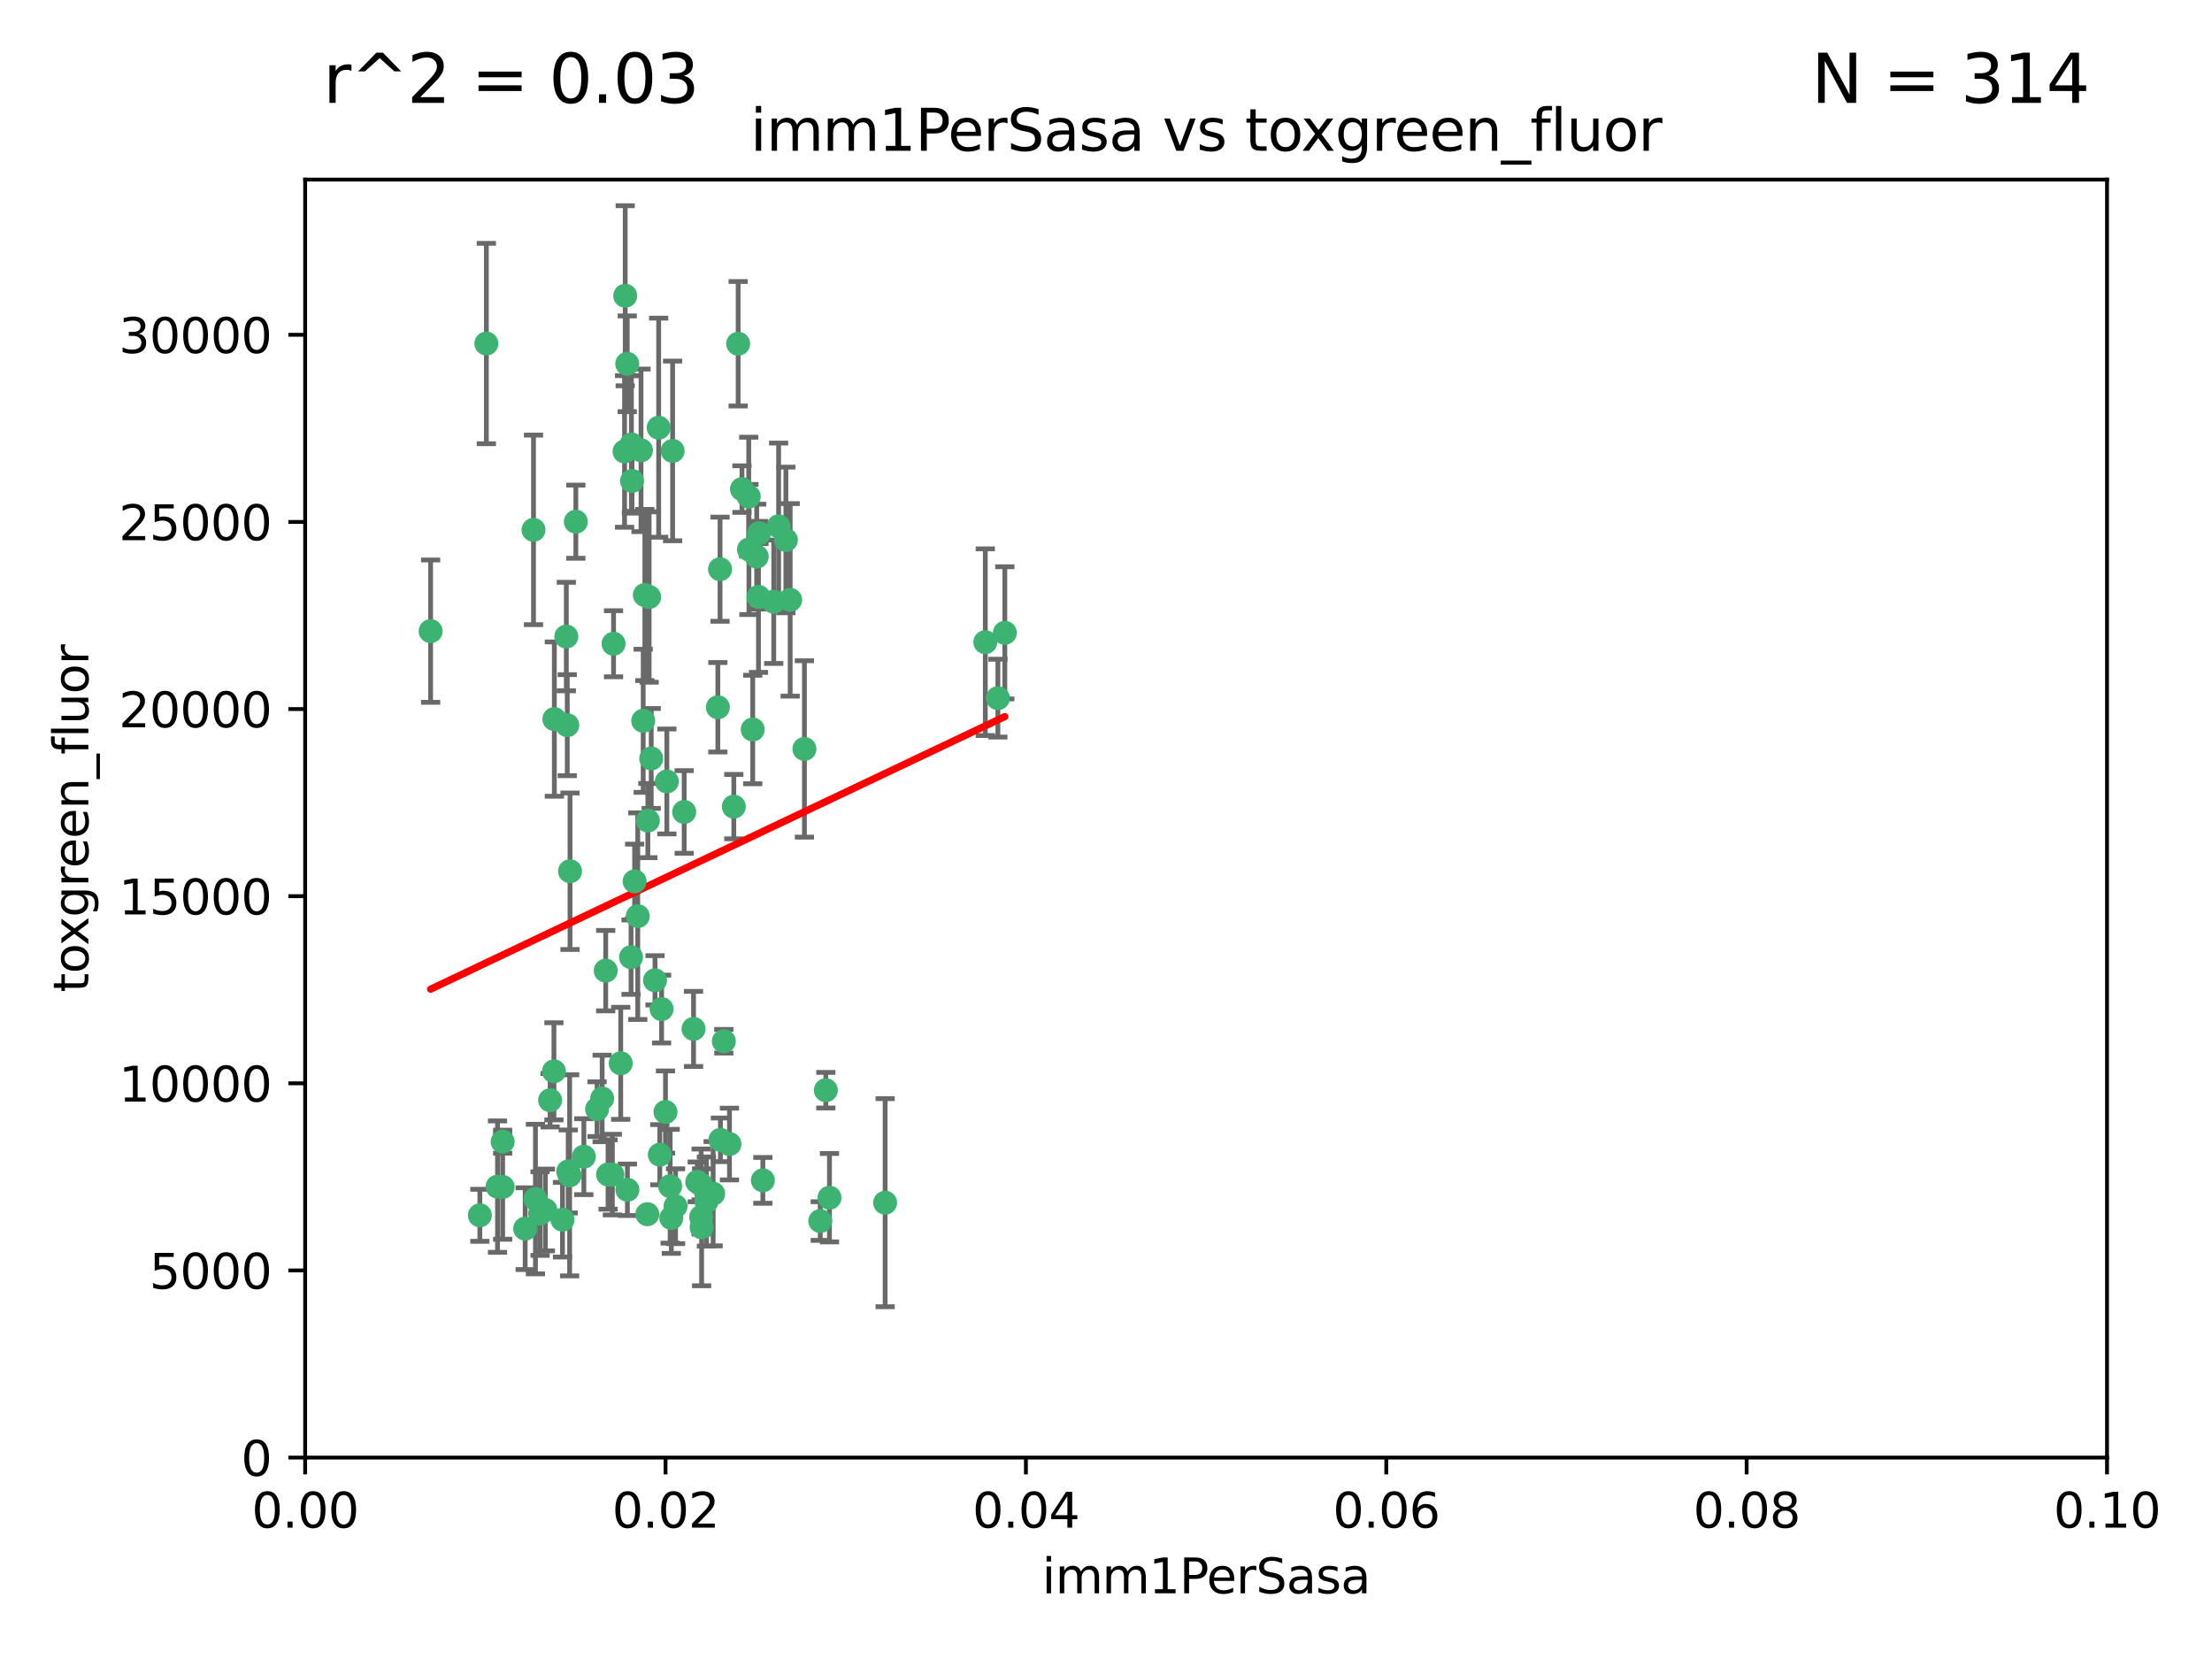<?xml version="1.0" encoding="utf-8" standalone="no"?>
<!DOCTYPE svg PUBLIC "-//W3C//DTD SVG 1.1//EN"
  "http://www.w3.org/Graphics/SVG/1.1/DTD/svg11.dtd">
<svg xmlns:xlink="http://www.w3.org/1999/xlink" width="460.8pt" height="345.6pt" viewBox="0 0 460.8 345.6" xmlns="http://www.w3.org/2000/svg" version="1.1">
 <defs>
  <style type="text/css">*{stroke-linejoin: round; stroke-linecap: butt}</style>
 </defs>
 <g id="figure_1">
  <g id="patch_1">
   <path d="M 0 345.6 
L 460.8 345.6 
L 460.8 0 
L 0 0 
z
" style="fill: #ffffff"/>
  </g>
  <g id="axes_1">
   <g id="patch_2">
    <path d="M 63.571 303.64 
L 438.93 303.64 
L 438.93 37.411 
L 63.571 37.411 
z
" style="fill: #ffffff"/>
   </g>
   <g id="PathCollection_1">
    <defs>
     <path id="mfe16c4e6ab" d="M 0 1.118 
C 0.297 1.118 0.581 1 0.791 0.791 
C 1 0.581 1.118 0.297 1.118 0 
C 1.118 -0.297 1 -0.581 0.791 -0.791 
C 0.581 -1 0.297 -1.118 0 -1.118 
C -0.297 -1.118 -0.581 -1 -0.791 -0.791 
C -1 -0.581 -1.118 -0.297 -1.118 0 
C -1.118 0.297 -1 0.581 -0.791 0.791 
C -0.581 1 -0.297 1.118 0 1.118 
z
" style="stroke: #3cb371"/>
    </defs>
    <g clip-path="url(#paf3203fb49)">
     <use xlink:href="#mfe16c4e6ab" x="101.319" y="71.562" style="fill: #3cb371; stroke: #3cb371"/>
     <use xlink:href="#mfe16c4e6ab" x="89.706" y="131.48" style="fill: #3cb371; stroke: #3cb371"/>
     <use xlink:href="#mfe16c4e6ab" x="156.017" y="114.467" style="fill: #3cb371; stroke: #3cb371"/>
     <use xlink:href="#mfe16c4e6ab" x="111.138" y="110.38" style="fill: #3cb371; stroke: #3cb371"/>
     <use xlink:href="#mfe16c4e6ab" x="137.211" y="89.097" style="fill: #3cb371; stroke: #3cb371"/>
     <use xlink:href="#mfe16c4e6ab" x="119.957" y="108.676" style="fill: #3cb371; stroke: #3cb371"/>
     <use xlink:href="#mfe16c4e6ab" x="130.666" y="75.786" style="fill: #3cb371; stroke: #3cb371"/>
     <use xlink:href="#mfe16c4e6ab" x="161.183" y="125.356" style="fill: #3cb371; stroke: #3cb371"/>
     <use xlink:href="#mfe16c4e6ab" x="130.11" y="94.046" style="fill: #3cb371; stroke: #3cb371"/>
     <use xlink:href="#mfe16c4e6ab" x="167.576" y="156.019" style="fill: #3cb371; stroke: #3cb371"/>
     <use xlink:href="#mfe16c4e6ab" x="149.54" y="147.335" style="fill: #3cb371; stroke: #3cb371"/>
     <use xlink:href="#mfe16c4e6ab" x="164.607" y="124.965" style="fill: #3cb371; stroke: #3cb371"/>
     <use xlink:href="#mfe16c4e6ab" x="140.118" y="93.933" style="fill: #3cb371; stroke: #3cb371"/>
     <use xlink:href="#mfe16c4e6ab" x="157.637" y="115.953" style="fill: #3cb371; stroke: #3cb371"/>
     <use xlink:href="#mfe16c4e6ab" x="162.201" y="109.646" style="fill: #3cb371; stroke: #3cb371"/>
     <use xlink:href="#mfe16c4e6ab" x="155.975" y="103.453" style="fill: #3cb371; stroke: #3cb371"/>
     <use xlink:href="#mfe16c4e6ab" x="133.991" y="150.153" style="fill: #3cb371; stroke: #3cb371"/>
     <use xlink:href="#mfe16c4e6ab" x="133.537" y="93.812" style="fill: #3cb371; stroke: #3cb371"/>
     <use xlink:href="#mfe16c4e6ab" x="135.226" y="124.367" style="fill: #3cb371; stroke: #3cb371"/>
     <use xlink:href="#mfe16c4e6ab" x="134.959" y="170.94" style="fill: #3cb371; stroke: #3cb371"/>
     <use xlink:href="#mfe16c4e6ab" x="131.665" y="100.184" style="fill: #3cb371; stroke: #3cb371"/>
     <use xlink:href="#mfe16c4e6ab" x="149.997" y="118.577" style="fill: #3cb371; stroke: #3cb371"/>
     <use xlink:href="#mfe16c4e6ab" x="131.536" y="92.588" style="fill: #3cb371; stroke: #3cb371"/>
     <use xlink:href="#mfe16c4e6ab" x="104.711" y="237.833" style="fill: #3cb371; stroke: #3cb371"/>
     <use xlink:href="#mfe16c4e6ab" x="118.666" y="244.844" style="fill: #3cb371; stroke: #3cb371"/>
     <use xlink:href="#mfe16c4e6ab" x="154.563" y="101.886" style="fill: #3cb371; stroke: #3cb371"/>
     <use xlink:href="#mfe16c4e6ab" x="158.007" y="124.337" style="fill: #3cb371; stroke: #3cb371"/>
     <use xlink:href="#mfe16c4e6ab" x="153.769" y="71.61" style="fill: #3cb371; stroke: #3cb371"/>
     <use xlink:href="#mfe16c4e6ab" x="118.169" y="151.067" style="fill: #3cb371; stroke: #3cb371"/>
     <use xlink:href="#mfe16c4e6ab" x="126.179" y="202.203" style="fill: #3cb371; stroke: #3cb371"/>
     <use xlink:href="#mfe16c4e6ab" x="136.451" y="204.22" style="fill: #3cb371; stroke: #3cb371"/>
     <use xlink:href="#mfe16c4e6ab" x="146.058" y="246.787" style="fill: #3cb371; stroke: #3cb371"/>
     <use xlink:href="#mfe16c4e6ab" x="205.259" y="133.776" style="fill: #3cb371; stroke: #3cb371"/>
     <use xlink:href="#mfe16c4e6ab" x="158.116" y="111.087" style="fill: #3cb371; stroke: #3cb371"/>
     <use xlink:href="#mfe16c4e6ab" x="163.716" y="112.487" style="fill: #3cb371; stroke: #3cb371"/>
     <use xlink:href="#mfe16c4e6ab" x="130.241" y="61.614" style="fill: #3cb371; stroke: #3cb371"/>
     <use xlink:href="#mfe16c4e6ab" x="138.918" y="162.792" style="fill: #3cb371; stroke: #3cb371"/>
     <use xlink:href="#mfe16c4e6ab" x="112.506" y="252.814" style="fill: #3cb371; stroke: #3cb371"/>
     <use xlink:href="#mfe16c4e6ab" x="207.877" y="145.439" style="fill: #3cb371; stroke: #3cb371"/>
     <use xlink:href="#mfe16c4e6ab" x="127.567" y="244.691" style="fill: #3cb371; stroke: #3cb371"/>
     <use xlink:href="#mfe16c4e6ab" x="127.813" y="134.104" style="fill: #3cb371; stroke: #3cb371"/>
     <use xlink:href="#mfe16c4e6ab" x="104.714" y="247.267" style="fill: #3cb371; stroke: #3cb371"/>
     <use xlink:href="#mfe16c4e6ab" x="148.561" y="248.674" style="fill: #3cb371; stroke: #3cb371"/>
     <use xlink:href="#mfe16c4e6ab" x="209.321" y="131.829" style="fill: #3cb371; stroke: #3cb371"/>
     <use xlink:href="#mfe16c4e6ab" x="134.851" y="252.941" style="fill: #3cb371; stroke: #3cb371"/>
     <use xlink:href="#mfe16c4e6ab" x="137.448" y="240.543" style="fill: #3cb371; stroke: #3cb371"/>
     <use xlink:href="#mfe16c4e6ab" x="117.976" y="132.603" style="fill: #3cb371; stroke: #3cb371"/>
     <use xlink:href="#mfe16c4e6ab" x="152.865" y="168.036" style="fill: #3cb371; stroke: #3cb371"/>
     <use xlink:href="#mfe16c4e6ab" x="114.597" y="229.198" style="fill: #3cb371; stroke: #3cb371"/>
     <use xlink:href="#mfe16c4e6ab" x="99.961" y="253.17" style="fill: #3cb371; stroke: #3cb371"/>
     <use xlink:href="#mfe16c4e6ab" x="132.856" y="190.856" style="fill: #3cb371; stroke: #3cb371"/>
     <use xlink:href="#mfe16c4e6ab" x="113.608" y="252.059" style="fill: #3cb371; stroke: #3cb371"/>
     <use xlink:href="#mfe16c4e6ab" x="111.545" y="249.781" style="fill: #3cb371; stroke: #3cb371"/>
     <use xlink:href="#mfe16c4e6ab" x="103.643" y="247.195" style="fill: #3cb371; stroke: #3cb371"/>
     <use xlink:href="#mfe16c4e6ab" x="109.401" y="255.952" style="fill: #3cb371; stroke: #3cb371"/>
     <use xlink:href="#mfe16c4e6ab" x="140.729" y="251.277" style="fill: #3cb371; stroke: #3cb371"/>
     <use xlink:href="#mfe16c4e6ab" x="129.308" y="221.508" style="fill: #3cb371; stroke: #3cb371"/>
     <use xlink:href="#mfe16c4e6ab" x="151.961" y="238.323" style="fill: #3cb371; stroke: #3cb371"/>
     <use xlink:href="#mfe16c4e6ab" x="147.163" y="250.302" style="fill: #3cb371; stroke: #3cb371"/>
     <use xlink:href="#mfe16c4e6ab" x="150.078" y="237.447" style="fill: #3cb371; stroke: #3cb371"/>
     <use xlink:href="#mfe16c4e6ab" x="126.674" y="244.666" style="fill: #3cb371; stroke: #3cb371"/>
     <use xlink:href="#mfe16c4e6ab" x="139.848" y="253.724" style="fill: #3cb371; stroke: #3cb371"/>
     <use xlink:href="#mfe16c4e6ab" x="146.06" y="253.509" style="fill: #3cb371; stroke: #3cb371"/>
     <use xlink:href="#mfe16c4e6ab" x="118.371" y="244.037" style="fill: #3cb371; stroke: #3cb371"/>
     <use xlink:href="#mfe16c4e6ab" x="150.784" y="216.908" style="fill: #3cb371; stroke: #3cb371"/>
     <use xlink:href="#mfe16c4e6ab" x="146.161" y="255.666" style="fill: #3cb371; stroke: #3cb371"/>
     <use xlink:href="#mfe16c4e6ab" x="137.823" y="210.208" style="fill: #3cb371; stroke: #3cb371"/>
     <use xlink:href="#mfe16c4e6ab" x="117.177" y="254.087" style="fill: #3cb371; stroke: #3cb371"/>
     <use xlink:href="#mfe16c4e6ab" x="156.807" y="151.97" style="fill: #3cb371; stroke: #3cb371"/>
     <use xlink:href="#mfe16c4e6ab" x="131.459" y="199.394" style="fill: #3cb371; stroke: #3cb371"/>
     <use xlink:href="#mfe16c4e6ab" x="118.746" y="181.494" style="fill: #3cb371; stroke: #3cb371"/>
     <use xlink:href="#mfe16c4e6ab" x="132.205" y="183.606" style="fill: #3cb371; stroke: #3cb371"/>
     <use xlink:href="#mfe16c4e6ab" x="130.7" y="247.85" style="fill: #3cb371; stroke: #3cb371"/>
     <use xlink:href="#mfe16c4e6ab" x="115.394" y="223.176" style="fill: #3cb371; stroke: #3cb371"/>
     <use xlink:href="#mfe16c4e6ab" x="121.627" y="240.958" style="fill: #3cb371; stroke: #3cb371"/>
     <use xlink:href="#mfe16c4e6ab" x="170.874" y="254.362" style="fill: #3cb371; stroke: #3cb371"/>
     <use xlink:href="#mfe16c4e6ab" x="124.379" y="231.059" style="fill: #3cb371; stroke: #3cb371"/>
     <use xlink:href="#mfe16c4e6ab" x="144.477" y="214.339" style="fill: #3cb371; stroke: #3cb371"/>
     <use xlink:href="#mfe16c4e6ab" x="115.48" y="149.795" style="fill: #3cb371; stroke: #3cb371"/>
     <use xlink:href="#mfe16c4e6ab" x="134.334" y="123.943" style="fill: #3cb371; stroke: #3cb371"/>
     <use xlink:href="#mfe16c4e6ab" x="138.633" y="231.646" style="fill: #3cb371; stroke: #3cb371"/>
     <use xlink:href="#mfe16c4e6ab" x="142.527" y="169.147" style="fill: #3cb371; stroke: #3cb371"/>
     <use xlink:href="#mfe16c4e6ab" x="158.917" y="245.892" style="fill: #3cb371; stroke: #3cb371"/>
     <use xlink:href="#mfe16c4e6ab" x="139.605" y="247.114" style="fill: #3cb371; stroke: #3cb371"/>
     <use xlink:href="#mfe16c4e6ab" x="145.249" y="246.204" style="fill: #3cb371; stroke: #3cb371"/>
     <use xlink:href="#mfe16c4e6ab" x="125.438" y="228.828" style="fill: #3cb371; stroke: #3cb371"/>
     <use xlink:href="#mfe16c4e6ab" x="172.037" y="227.107" style="fill: #3cb371; stroke: #3cb371"/>
     <use xlink:href="#mfe16c4e6ab" x="135.66" y="157.999" style="fill: #3cb371; stroke: #3cb371"/>
     <use xlink:href="#mfe16c4e6ab" x="184.39" y="250.544" style="fill: #3cb371; stroke: #3cb371"/>
     <use xlink:href="#mfe16c4e6ab" x="172.794" y="249.505" style="fill: #3cb371; stroke: #3cb371"/>
    </g>
   </g>
   <g id="matplotlib.axis_1">
    <g id="xtick_1">
     <g id="line2d_1">
      <defs>
       <path id="m641930f350" d="M 0 0 
L 0 3.5 
" style="stroke: #000000; stroke-width: 0.8"/>
      </defs>
      <g>
       <use xlink:href="#m641930f350" x="63.571" y="303.64" style="stroke: #000000; stroke-width: 0.8"/>
      </g>
     </g>
     <g id="text_1">
      <!-- 0.00 -->
      <g transform="translate(52.438 318.238)scale(0.1 -0.1)">
       <defs>
        <path id="DejaVuSans-30" d="M 2034 4250 
Q 1547 4250 1301 3770 
Q 1056 3291 1056 2328 
Q 1056 1369 1301 889 
Q 1547 409 2034 409 
Q 2525 409 2770 889 
Q 3016 1369 3016 2328 
Q 3016 3291 2770 3770 
Q 2525 4250 2034 4250 
z
M 2034 4750 
Q 2819 4750 3233 4129 
Q 3647 3509 3647 2328 
Q 3647 1150 3233 529 
Q 2819 -91 2034 -91 
Q 1250 -91 836 529 
Q 422 1150 422 2328 
Q 422 3509 836 4129 
Q 1250 4750 2034 4750 
z
" transform="scale(0.016)"/>
        <path id="DejaVuSans-2e" d="M 684 794 
L 1344 794 
L 1344 0 
L 684 0 
L 684 794 
z
" transform="scale(0.016)"/>
       </defs>
       <use xlink:href="#DejaVuSans-30"/>
       <use xlink:href="#DejaVuSans-2e" x="63.623"/>
       <use xlink:href="#DejaVuSans-30" x="95.41"/>
       <use xlink:href="#DejaVuSans-30" x="159.033"/>
      </g>
     </g>
    </g>
    <g id="xtick_2">
     <g id="line2d_2">
      <g>
       <use xlink:href="#m641930f350" x="138.643" y="303.64" style="stroke: #000000; stroke-width: 0.8"/>
      </g>
     </g>
     <g id="text_2">
      <!-- 0.02 -->
      <g transform="translate(127.51 318.238)scale(0.1 -0.1)">
       <defs>
        <path id="DejaVuSans-32" d="M 1228 531 
L 3431 531 
L 3431 0 
L 469 0 
L 469 531 
Q 828 903 1448 1529 
Q 2069 2156 2228 2338 
Q 2531 2678 2651 2914 
Q 2772 3150 2772 3378 
Q 2772 3750 2511 3984 
Q 2250 4219 1831 4219 
Q 1534 4219 1204 4116 
Q 875 4013 500 3803 
L 500 4441 
Q 881 4594 1212 4672 
Q 1544 4750 1819 4750 
Q 2544 4750 2975 4387 
Q 3406 4025 3406 3419 
Q 3406 3131 3298 2873 
Q 3191 2616 2906 2266 
Q 2828 2175 2409 1742 
Q 1991 1309 1228 531 
z
" transform="scale(0.016)"/>
       </defs>
       <use xlink:href="#DejaVuSans-30"/>
       <use xlink:href="#DejaVuSans-2e" x="63.623"/>
       <use xlink:href="#DejaVuSans-30" x="95.41"/>
       <use xlink:href="#DejaVuSans-32" x="159.033"/>
      </g>
     </g>
    </g>
    <g id="xtick_3">
     <g id="line2d_3">
      <g>
       <use xlink:href="#m641930f350" x="213.715" y="303.64" style="stroke: #000000; stroke-width: 0.8"/>
      </g>
     </g>
     <g id="text_3">
      <!-- 0.04 -->
      <g transform="translate(202.582 318.238)scale(0.1 -0.1)">
       <defs>
        <path id="DejaVuSans-34" d="M 2419 4116 
L 825 1625 
L 2419 1625 
L 2419 4116 
z
M 2253 4666 
L 3047 4666 
L 3047 1625 
L 3713 1625 
L 3713 1100 
L 3047 1100 
L 3047 0 
L 2419 0 
L 2419 1100 
L 313 1100 
L 313 1709 
L 2253 4666 
z
" transform="scale(0.016)"/>
       </defs>
       <use xlink:href="#DejaVuSans-30"/>
       <use xlink:href="#DejaVuSans-2e" x="63.623"/>
       <use xlink:href="#DejaVuSans-30" x="95.41"/>
       <use xlink:href="#DejaVuSans-34" x="159.033"/>
      </g>
     </g>
    </g>
    <g id="xtick_4">
     <g id="line2d_4">
      <g>
       <use xlink:href="#m641930f350" x="288.786" y="303.64" style="stroke: #000000; stroke-width: 0.8"/>
      </g>
     </g>
     <g id="text_4">
      <!-- 0.06 -->
      <g transform="translate(277.654 318.238)scale(0.1 -0.1)">
       <defs>
        <path id="DejaVuSans-36" d="M 2113 2584 
Q 1688 2584 1439 2293 
Q 1191 2003 1191 1497 
Q 1191 994 1439 701 
Q 1688 409 2113 409 
Q 2538 409 2786 701 
Q 3034 994 3034 1497 
Q 3034 2003 2786 2293 
Q 2538 2584 2113 2584 
z
M 3366 4563 
L 3366 3988 
Q 3128 4100 2886 4159 
Q 2644 4219 2406 4219 
Q 1781 4219 1451 3797 
Q 1122 3375 1075 2522 
Q 1259 2794 1537 2939 
Q 1816 3084 2150 3084 
Q 2853 3084 3261 2657 
Q 3669 2231 3669 1497 
Q 3669 778 3244 343 
Q 2819 -91 2113 -91 
Q 1303 -91 875 529 
Q 447 1150 447 2328 
Q 447 3434 972 4092 
Q 1497 4750 2381 4750 
Q 2619 4750 2861 4703 
Q 3103 4656 3366 4563 
z
" transform="scale(0.016)"/>
       </defs>
       <use xlink:href="#DejaVuSans-30"/>
       <use xlink:href="#DejaVuSans-2e" x="63.623"/>
       <use xlink:href="#DejaVuSans-30" x="95.41"/>
       <use xlink:href="#DejaVuSans-36" x="159.033"/>
      </g>
     </g>
    </g>
    <g id="xtick_5">
     <g id="line2d_5">
      <g>
       <use xlink:href="#m641930f350" x="363.858" y="303.64" style="stroke: #000000; stroke-width: 0.8"/>
      </g>
     </g>
     <g id="text_5">
      <!-- 0.08 -->
      <g transform="translate(352.725 318.238)scale(0.1 -0.1)">
       <defs>
        <path id="DejaVuSans-38" d="M 2034 2216 
Q 1584 2216 1326 1975 
Q 1069 1734 1069 1313 
Q 1069 891 1326 650 
Q 1584 409 2034 409 
Q 2484 409 2743 651 
Q 3003 894 3003 1313 
Q 3003 1734 2745 1975 
Q 2488 2216 2034 2216 
z
M 1403 2484 
Q 997 2584 770 2862 
Q 544 3141 544 3541 
Q 544 4100 942 4425 
Q 1341 4750 2034 4750 
Q 2731 4750 3128 4425 
Q 3525 4100 3525 3541 
Q 3525 3141 3298 2862 
Q 3072 2584 2669 2484 
Q 3125 2378 3379 2068 
Q 3634 1759 3634 1313 
Q 3634 634 3220 271 
Q 2806 -91 2034 -91 
Q 1263 -91 848 271 
Q 434 634 434 1313 
Q 434 1759 690 2068 
Q 947 2378 1403 2484 
z
M 1172 3481 
Q 1172 3119 1398 2916 
Q 1625 2713 2034 2713 
Q 2441 2713 2670 2916 
Q 2900 3119 2900 3481 
Q 2900 3844 2670 4047 
Q 2441 4250 2034 4250 
Q 1625 4250 1398 4047 
Q 1172 3844 1172 3481 
z
" transform="scale(0.016)"/>
       </defs>
       <use xlink:href="#DejaVuSans-30"/>
       <use xlink:href="#DejaVuSans-2e" x="63.623"/>
       <use xlink:href="#DejaVuSans-30" x="95.41"/>
       <use xlink:href="#DejaVuSans-38" x="159.033"/>
      </g>
     </g>
    </g>
    <g id="xtick_6">
     <g id="line2d_6">
      <g>
       <use xlink:href="#m641930f350" x="438.93" y="303.64" style="stroke: #000000; stroke-width: 0.8"/>
      </g>
     </g>
     <g id="text_6">
      <!-- 0.10 -->
      <g transform="translate(427.797 318.238)scale(0.1 -0.1)">
       <defs>
        <path id="DejaVuSans-31" d="M 794 531 
L 1825 531 
L 1825 4091 
L 703 3866 
L 703 4441 
L 1819 4666 
L 2450 4666 
L 2450 531 
L 3481 531 
L 3481 0 
L 794 0 
L 794 531 
z
" transform="scale(0.016)"/>
       </defs>
       <use xlink:href="#DejaVuSans-30"/>
       <use xlink:href="#DejaVuSans-2e" x="63.623"/>
       <use xlink:href="#DejaVuSans-31" x="95.41"/>
       <use xlink:href="#DejaVuSans-30" x="159.033"/>
      </g>
     </g>
    </g>
    <g id="text_7">
     <!-- imm1PerSasa -->
     <g transform="translate(217.067 331.917)scale(0.1 -0.1)">
      <defs>
       <path id="DejaVuSans-69" d="M 603 3500 
L 1178 3500 
L 1178 0 
L 603 0 
L 603 3500 
z
M 603 4863 
L 1178 4863 
L 1178 4134 
L 603 4134 
L 603 4863 
z
" transform="scale(0.016)"/>
       <path id="DejaVuSans-6d" d="M 3328 2828 
Q 3544 3216 3844 3400 
Q 4144 3584 4550 3584 
Q 5097 3584 5394 3201 
Q 5691 2819 5691 2113 
L 5691 0 
L 5113 0 
L 5113 2094 
Q 5113 2597 4934 2840 
Q 4756 3084 4391 3084 
Q 3944 3084 3684 2787 
Q 3425 2491 3425 1978 
L 3425 0 
L 2847 0 
L 2847 2094 
Q 2847 2600 2669 2842 
Q 2491 3084 2119 3084 
Q 1678 3084 1418 2786 
Q 1159 2488 1159 1978 
L 1159 0 
L 581 0 
L 581 3500 
L 1159 3500 
L 1159 2956 
Q 1356 3278 1631 3431 
Q 1906 3584 2284 3584 
Q 2666 3584 2933 3390 
Q 3200 3197 3328 2828 
z
" transform="scale(0.016)"/>
       <path id="DejaVuSans-50" d="M 1259 4147 
L 1259 2394 
L 2053 2394 
Q 2494 2394 2734 2622 
Q 2975 2850 2975 3272 
Q 2975 3691 2734 3919 
Q 2494 4147 2053 4147 
L 1259 4147 
z
M 628 4666 
L 2053 4666 
Q 2838 4666 3239 4311 
Q 3641 3956 3641 3272 
Q 3641 2581 3239 2228 
Q 2838 1875 2053 1875 
L 1259 1875 
L 1259 0 
L 628 0 
L 628 4666 
z
" transform="scale(0.016)"/>
       <path id="DejaVuSans-65" d="M 3597 1894 
L 3597 1613 
L 953 1613 
Q 991 1019 1311 708 
Q 1631 397 2203 397 
Q 2534 397 2845 478 
Q 3156 559 3463 722 
L 3463 178 
Q 3153 47 2828 -22 
Q 2503 -91 2169 -91 
Q 1331 -91 842 396 
Q 353 884 353 1716 
Q 353 2575 817 3079 
Q 1281 3584 2069 3584 
Q 2775 3584 3186 3129 
Q 3597 2675 3597 1894 
z
M 3022 2063 
Q 3016 2534 2758 2815 
Q 2500 3097 2075 3097 
Q 1594 3097 1305 2825 
Q 1016 2553 972 2059 
L 3022 2063 
z
" transform="scale(0.016)"/>
       <path id="DejaVuSans-72" d="M 2631 2963 
Q 2534 3019 2420 3045 
Q 2306 3072 2169 3072 
Q 1681 3072 1420 2755 
Q 1159 2438 1159 1844 
L 1159 0 
L 581 0 
L 581 3500 
L 1159 3500 
L 1159 2956 
Q 1341 3275 1631 3429 
Q 1922 3584 2338 3584 
Q 2397 3584 2469 3576 
Q 2541 3569 2628 3553 
L 2631 2963 
z
" transform="scale(0.016)"/>
       <path id="DejaVuSans-53" d="M 3425 4513 
L 3425 3897 
Q 3066 4069 2747 4153 
Q 2428 4238 2131 4238 
Q 1616 4238 1336 4038 
Q 1056 3838 1056 3469 
Q 1056 3159 1242 3001 
Q 1428 2844 1947 2747 
L 2328 2669 
Q 3034 2534 3370 2195 
Q 3706 1856 3706 1288 
Q 3706 609 3251 259 
Q 2797 -91 1919 -91 
Q 1588 -91 1214 -16 
Q 841 59 441 206 
L 441 856 
Q 825 641 1194 531 
Q 1563 422 1919 422 
Q 2459 422 2753 634 
Q 3047 847 3047 1241 
Q 3047 1584 2836 1778 
Q 2625 1972 2144 2069 
L 1759 2144 
Q 1053 2284 737 2584 
Q 422 2884 422 3419 
Q 422 4038 858 4394 
Q 1294 4750 2059 4750 
Q 2388 4750 2728 4690 
Q 3069 4631 3425 4513 
z
" transform="scale(0.016)"/>
       <path id="DejaVuSans-61" d="M 2194 1759 
Q 1497 1759 1228 1600 
Q 959 1441 959 1056 
Q 959 750 1161 570 
Q 1363 391 1709 391 
Q 2188 391 2477 730 
Q 2766 1069 2766 1631 
L 2766 1759 
L 2194 1759 
z
M 3341 1997 
L 3341 0 
L 2766 0 
L 2766 531 
Q 2569 213 2275 61 
Q 1981 -91 1556 -91 
Q 1019 -91 701 211 
Q 384 513 384 1019 
Q 384 1609 779 1909 
Q 1175 2209 1959 2209 
L 2766 2209 
L 2766 2266 
Q 2766 2663 2505 2880 
Q 2244 3097 1772 3097 
Q 1472 3097 1187 3025 
Q 903 2953 641 2809 
L 641 3341 
Q 956 3463 1253 3523 
Q 1550 3584 1831 3584 
Q 2591 3584 2966 3190 
Q 3341 2797 3341 1997 
z
" transform="scale(0.016)"/>
       <path id="DejaVuSans-73" d="M 2834 3397 
L 2834 2853 
Q 2591 2978 2328 3040 
Q 2066 3103 1784 3103 
Q 1356 3103 1142 2972 
Q 928 2841 928 2578 
Q 928 2378 1081 2264 
Q 1234 2150 1697 2047 
L 1894 2003 
Q 2506 1872 2764 1633 
Q 3022 1394 3022 966 
Q 3022 478 2636 193 
Q 2250 -91 1575 -91 
Q 1294 -91 989 -36 
Q 684 19 347 128 
L 347 722 
Q 666 556 975 473 
Q 1284 391 1588 391 
Q 1994 391 2212 530 
Q 2431 669 2431 922 
Q 2431 1156 2273 1281 
Q 2116 1406 1581 1522 
L 1381 1569 
Q 847 1681 609 1914 
Q 372 2147 372 2553 
Q 372 3047 722 3315 
Q 1072 3584 1716 3584 
Q 2034 3584 2315 3537 
Q 2597 3491 2834 3397 
z
" transform="scale(0.016)"/>
      </defs>
      <use xlink:href="#DejaVuSans-69"/>
      <use xlink:href="#DejaVuSans-6d" x="27.783"/>
      <use xlink:href="#DejaVuSans-6d" x="125.195"/>
      <use xlink:href="#DejaVuSans-31" x="222.607"/>
      <use xlink:href="#DejaVuSans-50" x="286.23"/>
      <use xlink:href="#DejaVuSans-65" x="342.908"/>
      <use xlink:href="#DejaVuSans-72" x="404.432"/>
      <use xlink:href="#DejaVuSans-53" x="445.545"/>
      <use xlink:href="#DejaVuSans-61" x="509.021"/>
      <use xlink:href="#DejaVuSans-73" x="570.301"/>
      <use xlink:href="#DejaVuSans-61" x="622.4"/>
     </g>
    </g>
   </g>
   <g id="matplotlib.axis_2">
    <g id="ytick_1">
     <g id="line2d_7">
      <defs>
       <path id="mf95cb60169" d="M 0 0 
L -3.5 0 
" style="stroke: #000000; stroke-width: 0.8"/>
      </defs>
      <g>
       <use xlink:href="#mf95cb60169" x="63.571" y="303.64" style="stroke: #000000; stroke-width: 0.8"/>
      </g>
     </g>
     <g id="text_8">
      <!-- 0 -->
      <g transform="translate(50.209 307.439)scale(0.1 -0.1)">
       <use xlink:href="#DejaVuSans-30"/>
      </g>
     </g>
    </g>
    <g id="ytick_2">
     <g id="line2d_8">
      <g>
       <use xlink:href="#mf95cb60169" x="63.571" y="264.657" style="stroke: #000000; stroke-width: 0.8"/>
      </g>
     </g>
     <g id="text_9">
      <!-- 5000 -->
      <g transform="translate(31.121 268.457)scale(0.1 -0.1)">
       <defs>
        <path id="DejaVuSans-35" d="M 691 4666 
L 3169 4666 
L 3169 4134 
L 1269 4134 
L 1269 2991 
Q 1406 3038 1543 3061 
Q 1681 3084 1819 3084 
Q 2600 3084 3056 2656 
Q 3513 2228 3513 1497 
Q 3513 744 3044 326 
Q 2575 -91 1722 -91 
Q 1428 -91 1123 -41 
Q 819 9 494 109 
L 494 744 
Q 775 591 1075 516 
Q 1375 441 1709 441 
Q 2250 441 2565 725 
Q 2881 1009 2881 1497 
Q 2881 1984 2565 2268 
Q 2250 2553 1709 2553 
Q 1456 2553 1204 2497 
Q 953 2441 691 2322 
L 691 4666 
z
" transform="scale(0.016)"/>
       </defs>
       <use xlink:href="#DejaVuSans-35"/>
       <use xlink:href="#DejaVuSans-30" x="63.623"/>
       <use xlink:href="#DejaVuSans-30" x="127.246"/>
       <use xlink:href="#DejaVuSans-30" x="190.869"/>
      </g>
     </g>
    </g>
    <g id="ytick_3">
     <g id="line2d_9">
      <g>
       <use xlink:href="#mf95cb60169" x="63.571" y="225.675" style="stroke: #000000; stroke-width: 0.8"/>
      </g>
     </g>
     <g id="text_10">
      <!-- 10000 -->
      <g transform="translate(24.759 229.474)scale(0.1 -0.1)">
       <use xlink:href="#DejaVuSans-31"/>
       <use xlink:href="#DejaVuSans-30" x="63.623"/>
       <use xlink:href="#DejaVuSans-30" x="127.246"/>
       <use xlink:href="#DejaVuSans-30" x="190.869"/>
       <use xlink:href="#DejaVuSans-30" x="254.492"/>
      </g>
     </g>
    </g>
    <g id="ytick_4">
     <g id="line2d_10">
      <g>
       <use xlink:href="#mf95cb60169" x="63.571" y="186.692" style="stroke: #000000; stroke-width: 0.8"/>
      </g>
     </g>
     <g id="text_11">
      <!-- 15000 -->
      <g transform="translate(24.759 190.492)scale(0.1 -0.1)">
       <use xlink:href="#DejaVuSans-31"/>
       <use xlink:href="#DejaVuSans-35" x="63.623"/>
       <use xlink:href="#DejaVuSans-30" x="127.246"/>
       <use xlink:href="#DejaVuSans-30" x="190.869"/>
       <use xlink:href="#DejaVuSans-30" x="254.492"/>
      </g>
     </g>
    </g>
    <g id="ytick_5">
     <g id="line2d_11">
      <g>
       <use xlink:href="#mf95cb60169" x="63.571" y="147.71" style="stroke: #000000; stroke-width: 0.8"/>
      </g>
     </g>
     <g id="text_12">
      <!-- 20000 -->
      <g transform="translate(24.759 151.509)scale(0.1 -0.1)">
       <use xlink:href="#DejaVuSans-32"/>
       <use xlink:href="#DejaVuSans-30" x="63.623"/>
       <use xlink:href="#DejaVuSans-30" x="127.246"/>
       <use xlink:href="#DejaVuSans-30" x="190.869"/>
       <use xlink:href="#DejaVuSans-30" x="254.492"/>
      </g>
     </g>
    </g>
    <g id="ytick_6">
     <g id="line2d_12">
      <g>
       <use xlink:href="#mf95cb60169" x="63.571" y="108.727" style="stroke: #000000; stroke-width: 0.8"/>
      </g>
     </g>
     <g id="text_13">
      <!-- 25000 -->
      <g transform="translate(24.759 112.527)scale(0.1 -0.1)">
       <use xlink:href="#DejaVuSans-32"/>
       <use xlink:href="#DejaVuSans-35" x="63.623"/>
       <use xlink:href="#DejaVuSans-30" x="127.246"/>
       <use xlink:href="#DejaVuSans-30" x="190.869"/>
       <use xlink:href="#DejaVuSans-30" x="254.492"/>
      </g>
     </g>
    </g>
    <g id="ytick_7">
     <g id="line2d_13">
      <g>
       <use xlink:href="#mf95cb60169" x="63.571" y="69.745" style="stroke: #000000; stroke-width: 0.8"/>
      </g>
     </g>
     <g id="text_14">
      <!-- 30000 -->
      <g transform="translate(24.759 73.544)scale(0.1 -0.1)">
       <defs>
        <path id="DejaVuSans-33" d="M 2597 2516 
Q 3050 2419 3304 2112 
Q 3559 1806 3559 1356 
Q 3559 666 3084 287 
Q 2609 -91 1734 -91 
Q 1441 -91 1130 -33 
Q 819 25 488 141 
L 488 750 
Q 750 597 1062 519 
Q 1375 441 1716 441 
Q 2309 441 2620 675 
Q 2931 909 2931 1356 
Q 2931 1769 2642 2001 
Q 2353 2234 1838 2234 
L 1294 2234 
L 1294 2753 
L 1863 2753 
Q 2328 2753 2575 2939 
Q 2822 3125 2822 3475 
Q 2822 3834 2567 4026 
Q 2313 4219 1838 4219 
Q 1578 4219 1281 4162 
Q 984 4106 628 3988 
L 628 4550 
Q 988 4650 1302 4700 
Q 1616 4750 1894 4750 
Q 2613 4750 3031 4423 
Q 3450 4097 3450 3541 
Q 3450 3153 3228 2886 
Q 3006 2619 2597 2516 
z
" transform="scale(0.016)"/>
       </defs>
       <use xlink:href="#DejaVuSans-33"/>
       <use xlink:href="#DejaVuSans-30" x="63.623"/>
       <use xlink:href="#DejaVuSans-30" x="127.246"/>
       <use xlink:href="#DejaVuSans-30" x="190.869"/>
       <use xlink:href="#DejaVuSans-30" x="254.492"/>
      </g>
     </g>
    </g>
    <g id="text_15">
     <!-- toxgreen_fluor -->
     <g transform="translate(18.401 206.72)rotate(-90)scale(0.1 -0.1)">
      <defs>
       <path id="DejaVuSans-74" d="M 1172 4494 
L 1172 3500 
L 2356 3500 
L 2356 3053 
L 1172 3053 
L 1172 1153 
Q 1172 725 1289 603 
Q 1406 481 1766 481 
L 2356 481 
L 2356 0 
L 1766 0 
Q 1100 0 847 248 
Q 594 497 594 1153 
L 594 3053 
L 172 3053 
L 172 3500 
L 594 3500 
L 594 4494 
L 1172 4494 
z
" transform="scale(0.016)"/>
       <path id="DejaVuSans-6f" d="M 1959 3097 
Q 1497 3097 1228 2736 
Q 959 2375 959 1747 
Q 959 1119 1226 758 
Q 1494 397 1959 397 
Q 2419 397 2687 759 
Q 2956 1122 2956 1747 
Q 2956 2369 2687 2733 
Q 2419 3097 1959 3097 
z
M 1959 3584 
Q 2709 3584 3137 3096 
Q 3566 2609 3566 1747 
Q 3566 888 3137 398 
Q 2709 -91 1959 -91 
Q 1206 -91 779 398 
Q 353 888 353 1747 
Q 353 2609 779 3096 
Q 1206 3584 1959 3584 
z
" transform="scale(0.016)"/>
       <path id="DejaVuSans-78" d="M 3513 3500 
L 2247 1797 
L 3578 0 
L 2900 0 
L 1881 1375 
L 863 0 
L 184 0 
L 1544 1831 
L 300 3500 
L 978 3500 
L 1906 2253 
L 2834 3500 
L 3513 3500 
z
" transform="scale(0.016)"/>
       <path id="DejaVuSans-67" d="M 2906 1791 
Q 2906 2416 2648 2759 
Q 2391 3103 1925 3103 
Q 1463 3103 1205 2759 
Q 947 2416 947 1791 
Q 947 1169 1205 825 
Q 1463 481 1925 481 
Q 2391 481 2648 825 
Q 2906 1169 2906 1791 
z
M 3481 434 
Q 3481 -459 3084 -895 
Q 2688 -1331 1869 -1331 
Q 1566 -1331 1297 -1286 
Q 1028 -1241 775 -1147 
L 775 -588 
Q 1028 -725 1275 -790 
Q 1522 -856 1778 -856 
Q 2344 -856 2625 -561 
Q 2906 -266 2906 331 
L 2906 616 
Q 2728 306 2450 153 
Q 2172 0 1784 0 
Q 1141 0 747 490 
Q 353 981 353 1791 
Q 353 2603 747 3093 
Q 1141 3584 1784 3584 
Q 2172 3584 2450 3431 
Q 2728 3278 2906 2969 
L 2906 3500 
L 3481 3500 
L 3481 434 
z
" transform="scale(0.016)"/>
       <path id="DejaVuSans-6e" d="M 3513 2113 
L 3513 0 
L 2938 0 
L 2938 2094 
Q 2938 2591 2744 2837 
Q 2550 3084 2163 3084 
Q 1697 3084 1428 2787 
Q 1159 2491 1159 1978 
L 1159 0 
L 581 0 
L 581 3500 
L 1159 3500 
L 1159 2956 
Q 1366 3272 1645 3428 
Q 1925 3584 2291 3584 
Q 2894 3584 3203 3211 
Q 3513 2838 3513 2113 
z
" transform="scale(0.016)"/>
       <path id="DejaVuSans-5f" d="M 3263 -1063 
L 3263 -1509 
L -63 -1509 
L -63 -1063 
L 3263 -1063 
z
" transform="scale(0.016)"/>
       <path id="DejaVuSans-66" d="M 2375 4863 
L 2375 4384 
L 1825 4384 
Q 1516 4384 1395 4259 
Q 1275 4134 1275 3809 
L 1275 3500 
L 2222 3500 
L 2222 3053 
L 1275 3053 
L 1275 0 
L 697 0 
L 697 3053 
L 147 3053 
L 147 3500 
L 697 3500 
L 697 3744 
Q 697 4328 969 4595 
Q 1241 4863 1831 4863 
L 2375 4863 
z
" transform="scale(0.016)"/>
       <path id="DejaVuSans-6c" d="M 603 4863 
L 1178 4863 
L 1178 0 
L 603 0 
L 603 4863 
z
" transform="scale(0.016)"/>
       <path id="DejaVuSans-75" d="M 544 1381 
L 544 3500 
L 1119 3500 
L 1119 1403 
Q 1119 906 1312 657 
Q 1506 409 1894 409 
Q 2359 409 2629 706 
Q 2900 1003 2900 1516 
L 2900 3500 
L 3475 3500 
L 3475 0 
L 2900 0 
L 2900 538 
Q 2691 219 2414 64 
Q 2138 -91 1772 -91 
Q 1169 -91 856 284 
Q 544 659 544 1381 
z
M 1991 3584 
L 1991 3584 
z
" transform="scale(0.016)"/>
      </defs>
      <use xlink:href="#DejaVuSans-74"/>
      <use xlink:href="#DejaVuSans-6f" x="39.209"/>
      <use xlink:href="#DejaVuSans-78" x="97.266"/>
      <use xlink:href="#DejaVuSans-67" x="156.445"/>
      <use xlink:href="#DejaVuSans-72" x="219.922"/>
      <use xlink:href="#DejaVuSans-65" x="258.785"/>
      <use xlink:href="#DejaVuSans-65" x="320.309"/>
      <use xlink:href="#DejaVuSans-6e" x="381.832"/>
      <use xlink:href="#DejaVuSans-5f" x="445.211"/>
      <use xlink:href="#DejaVuSans-66" x="495.211"/>
      <use xlink:href="#DejaVuSans-6c" x="530.416"/>
      <use xlink:href="#DejaVuSans-75" x="558.199"/>
      <use xlink:href="#DejaVuSans-6f" x="621.578"/>
      <use xlink:href="#DejaVuSans-72" x="682.76"/>
     </g>
    </g>
   </g>
   <g id="LineCollection_1">
    <path d="M 101.319 92.434 
L 101.319 50.691 
" clip-path="url(#paf3203fb49)" style="fill: none; stroke: #696969"/>
    <path d="M 89.706 146.307 
L 89.706 116.654 
" clip-path="url(#paf3203fb49)" style="fill: none; stroke: #696969"/>
    <path d="M 156.017 128.017 
L 156.017 100.917 
" clip-path="url(#paf3203fb49)" style="fill: none; stroke: #696969"/>
    <path d="M 111.138 130.124 
L 111.138 90.636 
" clip-path="url(#paf3203fb49)" style="fill: none; stroke: #696969"/>
    <path d="M 137.211 111.917 
L 137.211 66.277 
" clip-path="url(#paf3203fb49)" style="fill: none; stroke: #696969"/>
    <path d="M 119.957 116.296 
L 119.957 101.057 
" clip-path="url(#paf3203fb49)" style="fill: none; stroke: #696969"/>
    <path d="M 130.666 85.756 
L 130.666 65.815 
" clip-path="url(#paf3203fb49)" style="fill: none; stroke: #696969"/>
    <path d="M 161.183 138.211 
L 161.183 112.501 
" clip-path="url(#paf3203fb49)" style="fill: none; stroke: #696969"/>
    <path d="M 130.11 109.836 
L 130.11 78.257 
" clip-path="url(#paf3203fb49)" style="fill: none; stroke: #696969"/>
    <path d="M 167.576 174.39 
L 167.576 137.647 
" clip-path="url(#paf3203fb49)" style="fill: none; stroke: #696969"/>
    <path d="M 149.54 156.65 
L 149.54 138.02 
" clip-path="url(#paf3203fb49)" style="fill: none; stroke: #696969"/>
    <path d="M 164.607 145.018 
L 164.607 104.912 
" clip-path="url(#paf3203fb49)" style="fill: none; stroke: #696969"/>
    <path d="M 140.118 112.649 
L 140.118 75.218 
" clip-path="url(#paf3203fb49)" style="fill: none; stroke: #696969"/>
    <path d="M 157.637 126.872 
L 157.637 105.035 
" clip-path="url(#paf3203fb49)" style="fill: none; stroke: #696969"/>
    <path d="M 162.201 126.988 
L 162.201 92.305 
" clip-path="url(#paf3203fb49)" style="fill: none; stroke: #696969"/>
    <path d="M 155.975 115.826 
L 155.975 91.08 
" clip-path="url(#paf3203fb49)" style="fill: none; stroke: #696969"/>
    <path d="M 133.991 165.057 
L 133.991 135.25 
" clip-path="url(#paf3203fb49)" style="fill: none; stroke: #696969"/>
    <path d="M 133.537 110.745 
L 133.537 76.878 
" clip-path="url(#paf3203fb49)" style="fill: none; stroke: #696969"/>
    <path d="M 135.226 142.114 
L 135.226 106.621 
" clip-path="url(#paf3203fb49)" style="fill: none; stroke: #696969"/>
    <path d="M 134.959 178.667 
L 134.959 163.212 
" clip-path="url(#paf3203fb49)" style="fill: none; stroke: #696969"/>
    <path d="M 131.665 106.525 
L 131.665 93.844 
" clip-path="url(#paf3203fb49)" style="fill: none; stroke: #696969"/>
    <path d="M 149.997 129.424 
L 149.997 107.731 
" clip-path="url(#paf3203fb49)" style="fill: none; stroke: #696969"/>
    <path d="M 131.536 106.902 
L 131.536 78.274 
" clip-path="url(#paf3203fb49)" style="fill: none; stroke: #696969"/>
    <path d="M 104.711 240.234 
L 104.711 235.431 
" clip-path="url(#paf3203fb49)" style="fill: none; stroke: #696969"/>
    <path d="M 118.666 265.789 
L 118.666 223.9 
" clip-path="url(#paf3203fb49)" style="fill: none; stroke: #696969"/>
    <path d="M 154.563 106.741 
L 154.563 97.032 
" clip-path="url(#paf3203fb49)" style="fill: none; stroke: #696969"/>
    <path d="M 158.007 140.07 
L 158.007 108.604 
" clip-path="url(#paf3203fb49)" style="fill: none; stroke: #696969"/>
    <path d="M 153.769 84.576 
L 153.769 58.645 
" clip-path="url(#paf3203fb49)" style="fill: none; stroke: #696969"/>
    <path d="M 118.169 161.588 
L 118.169 140.547 
" clip-path="url(#paf3203fb49)" style="fill: none; stroke: #696969"/>
    <path d="M 126.179 210.579 
L 126.179 193.826 
" clip-path="url(#paf3203fb49)" style="fill: none; stroke: #696969"/>
    <path d="M 136.451 209.352 
L 136.451 199.087 
" clip-path="url(#paf3203fb49)" style="fill: none; stroke: #696969"/>
    <path d="M 146.058 254.215 
L 146.058 239.358 
" clip-path="url(#paf3203fb49)" style="fill: none; stroke: #696969"/>
    <path d="M 205.259 153.222 
L 205.259 114.33 
" clip-path="url(#paf3203fb49)" style="fill: none; stroke: #696969"/>
    <path d="M 158.116 113.226 
L 158.116 108.949 
" clip-path="url(#paf3203fb49)" style="fill: none; stroke: #696969"/>
    <path d="M 163.716 127.655 
L 163.716 97.319 
" clip-path="url(#paf3203fb49)" style="fill: none; stroke: #696969"/>
    <path d="M 130.241 80.373 
L 130.241 42.855 
" clip-path="url(#paf3203fb49)" style="fill: none; stroke: #696969"/>
    <path d="M 138.918 173.718 
L 138.918 151.865 
" clip-path="url(#paf3203fb49)" style="fill: none; stroke: #696969"/>
    <path d="M 112.506 261.522 
L 112.506 244.105 
" clip-path="url(#paf3203fb49)" style="fill: none; stroke: #696969"/>
    <path d="M 207.877 153.546 
L 207.877 137.331 
" clip-path="url(#paf3203fb49)" style="fill: none; stroke: #696969"/>
    <path d="M 127.567 253.088 
L 127.567 236.294 
" clip-path="url(#paf3203fb49)" style="fill: none; stroke: #696969"/>
    <path d="M 127.813 140.983 
L 127.813 127.226 
" clip-path="url(#paf3203fb49)" style="fill: none; stroke: #696969"/>
    <path d="M 104.714 258.157 
L 104.714 236.377 
" clip-path="url(#paf3203fb49)" style="fill: none; stroke: #696969"/>
    <path d="M 148.561 259.535 
L 148.561 237.813 
" clip-path="url(#paf3203fb49)" style="fill: none; stroke: #696969"/>
    <path d="M 209.321 145.591 
L 209.321 118.067 
" clip-path="url(#paf3203fb49)" style="fill: none; stroke: #696969"/>
    <path d="M 134.851 253.603 
L 134.851 252.279 
" clip-path="url(#paf3203fb49)" style="fill: none; stroke: #696969"/>
    <path d="M 137.448 246.81 
L 137.448 234.275 
" clip-path="url(#paf3203fb49)" style="fill: none; stroke: #696969"/>
    <path d="M 117.976 143.904 
L 117.976 121.303 
" clip-path="url(#paf3203fb49)" style="fill: none; stroke: #696969"/>
    <path d="M 152.865 174.742 
L 152.865 161.329 
" clip-path="url(#paf3203fb49)" style="fill: none; stroke: #696969"/>
    <path d="M 114.597 234.763 
L 114.597 223.632 
" clip-path="url(#paf3203fb49)" style="fill: none; stroke: #696969"/>
    <path d="M 99.961 258.589 
L 99.961 247.75 
" clip-path="url(#paf3203fb49)" style="fill: none; stroke: #696969"/>
    <path d="M 132.856 212.373 
L 132.856 169.339 
" clip-path="url(#paf3203fb49)" style="fill: none; stroke: #696969"/>
    <path d="M 113.608 260.585 
L 113.608 243.534 
" clip-path="url(#paf3203fb49)" style="fill: none; stroke: #696969"/>
    <path d="M 111.545 265.362 
L 111.545 234.2 
" clip-path="url(#paf3203fb49)" style="fill: none; stroke: #696969"/>
    <path d="M 103.643 260.88 
L 103.643 233.51 
" clip-path="url(#paf3203fb49)" style="fill: none; stroke: #696969"/>
    <path d="M 109.401 264.468 
L 109.401 247.435 
" clip-path="url(#paf3203fb49)" style="fill: none; stroke: #696969"/>
    <path d="M 140.729 259.072 
L 140.729 243.481 
" clip-path="url(#paf3203fb49)" style="fill: none; stroke: #696969"/>
    <path d="M 129.308 233.182 
L 129.308 209.833 
" clip-path="url(#paf3203fb49)" style="fill: none; stroke: #696969"/>
    <path d="M 151.961 245.797 
L 151.961 230.849 
" clip-path="url(#paf3203fb49)" style="fill: none; stroke: #696969"/>
    <path d="M 147.163 259.588 
L 147.163 241.016 
" clip-path="url(#paf3203fb49)" style="fill: none; stroke: #696969"/>
    <path d="M 150.078 241.997 
L 150.078 232.897 
" clip-path="url(#paf3203fb49)" style="fill: none; stroke: #696969"/>
    <path d="M 126.674 251.882 
L 126.674 237.45 
" clip-path="url(#paf3203fb49)" style="fill: none; stroke: #696969"/>
    <path d="M 139.848 261.105 
L 139.848 246.342 
" clip-path="url(#paf3203fb49)" style="fill: none; stroke: #696969"/>
    <path d="M 146.06 257.063 
L 146.06 249.955 
" clip-path="url(#paf3203fb49)" style="fill: none; stroke: #696969"/>
    <path d="M 118.371 252.678 
L 118.371 235.395 
" clip-path="url(#paf3203fb49)" style="fill: none; stroke: #696969"/>
    <path d="M 150.784 219.374 
L 150.784 214.442 
" clip-path="url(#paf3203fb49)" style="fill: none; stroke: #696969"/>
    <path d="M 146.161 267.849 
L 146.161 243.483 
" clip-path="url(#paf3203fb49)" style="fill: none; stroke: #696969"/>
    <path d="M 137.823 217.272 
L 137.823 203.144 
" clip-path="url(#paf3203fb49)" style="fill: none; stroke: #696969"/>
    <path d="M 117.177 261.863 
L 117.177 246.311 
" clip-path="url(#paf3203fb49)" style="fill: none; stroke: #696969"/>
    <path d="M 156.807 163.271 
L 156.807 140.669 
" clip-path="url(#paf3203fb49)" style="fill: none; stroke: #696969"/>
    <path d="M 131.459 207.137 
L 131.459 191.65 
" clip-path="url(#paf3203fb49)" style="fill: none; stroke: #696969"/>
    <path d="M 118.746 197.796 
L 118.746 165.192 
" clip-path="url(#paf3203fb49)" style="fill: none; stroke: #696969"/>
    <path d="M 132.205 191.362 
L 132.205 175.85 
" clip-path="url(#paf3203fb49)" style="fill: none; stroke: #696969"/>
    <path d="M 130.7 253.211 
L 130.7 242.49 
" clip-path="url(#paf3203fb49)" style="fill: none; stroke: #696969"/>
    <path d="M 115.394 233.292 
L 115.394 213.059 
" clip-path="url(#paf3203fb49)" style="fill: none; stroke: #696969"/>
    <path d="M 121.627 248.861 
L 121.627 233.054 
" clip-path="url(#paf3203fb49)" style="fill: none; stroke: #696969"/>
    <path d="M 170.874 258.391 
L 170.874 250.333 
" clip-path="url(#paf3203fb49)" style="fill: none; stroke: #696969"/>
    <path d="M 124.379 236.759 
L 124.379 225.358 
" clip-path="url(#paf3203fb49)" style="fill: none; stroke: #696969"/>
    <path d="M 144.477 222.158 
L 144.477 206.52 
" clip-path="url(#paf3203fb49)" style="fill: none; stroke: #696969"/>
    <path d="M 115.48 165.867 
L 115.48 133.723 
" clip-path="url(#paf3203fb49)" style="fill: none; stroke: #696969"/>
    <path d="M 134.334 141.769 
L 134.334 106.117 
" clip-path="url(#paf3203fb49)" style="fill: none; stroke: #696969"/>
    <path d="M 138.633 240.199 
L 138.633 223.093 
" clip-path="url(#paf3203fb49)" style="fill: none; stroke: #696969"/>
    <path d="M 142.527 177.757 
L 142.527 160.538 
" clip-path="url(#paf3203fb49)" style="fill: none; stroke: #696969"/>
    <path d="M 158.917 250.663 
L 158.917 241.12 
" clip-path="url(#paf3203fb49)" style="fill: none; stroke: #696969"/>
    <path d="M 139.605 258.965 
L 139.605 235.264 
" clip-path="url(#paf3203fb49)" style="fill: none; stroke: #696969"/>
    <path d="M 145.249 250.348 
L 145.249 242.06 
" clip-path="url(#paf3203fb49)" style="fill: none; stroke: #696969"/>
    <path d="M 125.438 237.837 
L 125.438 219.82 
" clip-path="url(#paf3203fb49)" style="fill: none; stroke: #696969"/>
    <path d="M 172.037 230.811 
L 172.037 223.403 
" clip-path="url(#paf3203fb49)" style="fill: none; stroke: #696969"/>
    <path d="M 135.66 168.403 
L 135.66 147.594 
" clip-path="url(#paf3203fb49)" style="fill: none; stroke: #696969"/>
    <path d="M 184.39 272.215 
L 184.39 228.872 
" clip-path="url(#paf3203fb49)" style="fill: none; stroke: #696969"/>
    <path d="M 172.794 258.71 
L 172.794 240.299 
" clip-path="url(#paf3203fb49)" style="fill: none; stroke: #696969"/>
   </g>
   <g id="line2d_14">
    <defs>
     <path id="m5aa4a80813" d="M 2 0 
L -2 -0 
" style="stroke: #696969"/>
    </defs>
    <g clip-path="url(#paf3203fb49)">
     <use xlink:href="#m5aa4a80813" x="101.319" y="92.434" style="fill: #696969; stroke: #696969"/>
     <use xlink:href="#m5aa4a80813" x="89.706" y="146.307" style="fill: #696969; stroke: #696969"/>
     <use xlink:href="#m5aa4a80813" x="156.017" y="128.017" style="fill: #696969; stroke: #696969"/>
     <use xlink:href="#m5aa4a80813" x="111.138" y="130.124" style="fill: #696969; stroke: #696969"/>
     <use xlink:href="#m5aa4a80813" x="137.211" y="111.917" style="fill: #696969; stroke: #696969"/>
     <use xlink:href="#m5aa4a80813" x="119.957" y="116.296" style="fill: #696969; stroke: #696969"/>
     <use xlink:href="#m5aa4a80813" x="130.666" y="85.756" style="fill: #696969; stroke: #696969"/>
     <use xlink:href="#m5aa4a80813" x="161.183" y="138.211" style="fill: #696969; stroke: #696969"/>
     <use xlink:href="#m5aa4a80813" x="130.11" y="109.836" style="fill: #696969; stroke: #696969"/>
     <use xlink:href="#m5aa4a80813" x="167.576" y="174.39" style="fill: #696969; stroke: #696969"/>
     <use xlink:href="#m5aa4a80813" x="149.54" y="156.65" style="fill: #696969; stroke: #696969"/>
     <use xlink:href="#m5aa4a80813" x="164.607" y="145.018" style="fill: #696969; stroke: #696969"/>
     <use xlink:href="#m5aa4a80813" x="140.118" y="112.649" style="fill: #696969; stroke: #696969"/>
     <use xlink:href="#m5aa4a80813" x="157.637" y="126.872" style="fill: #696969; stroke: #696969"/>
     <use xlink:href="#m5aa4a80813" x="162.201" y="126.988" style="fill: #696969; stroke: #696969"/>
     <use xlink:href="#m5aa4a80813" x="155.975" y="115.826" style="fill: #696969; stroke: #696969"/>
     <use xlink:href="#m5aa4a80813" x="133.991" y="165.057" style="fill: #696969; stroke: #696969"/>
     <use xlink:href="#m5aa4a80813" x="133.537" y="110.745" style="fill: #696969; stroke: #696969"/>
     <use xlink:href="#m5aa4a80813" x="135.226" y="142.114" style="fill: #696969; stroke: #696969"/>
     <use xlink:href="#m5aa4a80813" x="134.959" y="178.667" style="fill: #696969; stroke: #696969"/>
     <use xlink:href="#m5aa4a80813" x="131.665" y="106.525" style="fill: #696969; stroke: #696969"/>
     <use xlink:href="#m5aa4a80813" x="149.997" y="129.424" style="fill: #696969; stroke: #696969"/>
     <use xlink:href="#m5aa4a80813" x="131.536" y="106.902" style="fill: #696969; stroke: #696969"/>
     <use xlink:href="#m5aa4a80813" x="104.711" y="240.234" style="fill: #696969; stroke: #696969"/>
     <use xlink:href="#m5aa4a80813" x="118.666" y="265.789" style="fill: #696969; stroke: #696969"/>
     <use xlink:href="#m5aa4a80813" x="154.563" y="106.741" style="fill: #696969; stroke: #696969"/>
     <use xlink:href="#m5aa4a80813" x="158.007" y="140.07" style="fill: #696969; stroke: #696969"/>
     <use xlink:href="#m5aa4a80813" x="153.769" y="84.576" style="fill: #696969; stroke: #696969"/>
     <use xlink:href="#m5aa4a80813" x="118.169" y="161.588" style="fill: #696969; stroke: #696969"/>
     <use xlink:href="#m5aa4a80813" x="126.179" y="210.579" style="fill: #696969; stroke: #696969"/>
     <use xlink:href="#m5aa4a80813" x="136.451" y="209.352" style="fill: #696969; stroke: #696969"/>
     <use xlink:href="#m5aa4a80813" x="146.058" y="254.215" style="fill: #696969; stroke: #696969"/>
     <use xlink:href="#m5aa4a80813" x="205.259" y="153.222" style="fill: #696969; stroke: #696969"/>
     <use xlink:href="#m5aa4a80813" x="158.116" y="113.226" style="fill: #696969; stroke: #696969"/>
     <use xlink:href="#m5aa4a80813" x="163.716" y="127.655" style="fill: #696969; stroke: #696969"/>
     <use xlink:href="#m5aa4a80813" x="130.241" y="80.373" style="fill: #696969; stroke: #696969"/>
     <use xlink:href="#m5aa4a80813" x="138.918" y="173.718" style="fill: #696969; stroke: #696969"/>
     <use xlink:href="#m5aa4a80813" x="112.506" y="261.522" style="fill: #696969; stroke: #696969"/>
     <use xlink:href="#m5aa4a80813" x="207.877" y="153.546" style="fill: #696969; stroke: #696969"/>
     <use xlink:href="#m5aa4a80813" x="127.567" y="253.088" style="fill: #696969; stroke: #696969"/>
     <use xlink:href="#m5aa4a80813" x="127.813" y="140.983" style="fill: #696969; stroke: #696969"/>
     <use xlink:href="#m5aa4a80813" x="104.714" y="258.157" style="fill: #696969; stroke: #696969"/>
     <use xlink:href="#m5aa4a80813" x="148.561" y="259.535" style="fill: #696969; stroke: #696969"/>
     <use xlink:href="#m5aa4a80813" x="209.321" y="145.591" style="fill: #696969; stroke: #696969"/>
     <use xlink:href="#m5aa4a80813" x="134.851" y="253.603" style="fill: #696969; stroke: #696969"/>
     <use xlink:href="#m5aa4a80813" x="137.448" y="246.81" style="fill: #696969; stroke: #696969"/>
     <use xlink:href="#m5aa4a80813" x="117.976" y="143.904" style="fill: #696969; stroke: #696969"/>
     <use xlink:href="#m5aa4a80813" x="152.865" y="174.742" style="fill: #696969; stroke: #696969"/>
     <use xlink:href="#m5aa4a80813" x="114.597" y="234.763" style="fill: #696969; stroke: #696969"/>
     <use xlink:href="#m5aa4a80813" x="99.961" y="258.589" style="fill: #696969; stroke: #696969"/>
     <use xlink:href="#m5aa4a80813" x="132.856" y="212.373" style="fill: #696969; stroke: #696969"/>
     <use xlink:href="#m5aa4a80813" x="113.608" y="260.585" style="fill: #696969; stroke: #696969"/>
     <use xlink:href="#m5aa4a80813" x="111.545" y="265.362" style="fill: #696969; stroke: #696969"/>
     <use xlink:href="#m5aa4a80813" x="103.643" y="260.88" style="fill: #696969; stroke: #696969"/>
     <use xlink:href="#m5aa4a80813" x="109.401" y="264.468" style="fill: #696969; stroke: #696969"/>
     <use xlink:href="#m5aa4a80813" x="140.729" y="259.072" style="fill: #696969; stroke: #696969"/>
     <use xlink:href="#m5aa4a80813" x="129.308" y="233.182" style="fill: #696969; stroke: #696969"/>
     <use xlink:href="#m5aa4a80813" x="151.961" y="245.797" style="fill: #696969; stroke: #696969"/>
     <use xlink:href="#m5aa4a80813" x="147.163" y="259.588" style="fill: #696969; stroke: #696969"/>
     <use xlink:href="#m5aa4a80813" x="150.078" y="241.997" style="fill: #696969; stroke: #696969"/>
     <use xlink:href="#m5aa4a80813" x="126.674" y="251.882" style="fill: #696969; stroke: #696969"/>
     <use xlink:href="#m5aa4a80813" x="139.848" y="261.105" style="fill: #696969; stroke: #696969"/>
     <use xlink:href="#m5aa4a80813" x="146.06" y="257.063" style="fill: #696969; stroke: #696969"/>
     <use xlink:href="#m5aa4a80813" x="118.371" y="252.678" style="fill: #696969; stroke: #696969"/>
     <use xlink:href="#m5aa4a80813" x="150.784" y="219.374" style="fill: #696969; stroke: #696969"/>
     <use xlink:href="#m5aa4a80813" x="146.161" y="267.849" style="fill: #696969; stroke: #696969"/>
     <use xlink:href="#m5aa4a80813" x="137.823" y="217.272" style="fill: #696969; stroke: #696969"/>
     <use xlink:href="#m5aa4a80813" x="117.177" y="261.863" style="fill: #696969; stroke: #696969"/>
     <use xlink:href="#m5aa4a80813" x="156.807" y="163.271" style="fill: #696969; stroke: #696969"/>
     <use xlink:href="#m5aa4a80813" x="131.459" y="207.137" style="fill: #696969; stroke: #696969"/>
     <use xlink:href="#m5aa4a80813" x="118.746" y="197.796" style="fill: #696969; stroke: #696969"/>
     <use xlink:href="#m5aa4a80813" x="132.205" y="191.362" style="fill: #696969; stroke: #696969"/>
     <use xlink:href="#m5aa4a80813" x="130.7" y="253.211" style="fill: #696969; stroke: #696969"/>
     <use xlink:href="#m5aa4a80813" x="115.394" y="233.292" style="fill: #696969; stroke: #696969"/>
     <use xlink:href="#m5aa4a80813" x="121.627" y="248.861" style="fill: #696969; stroke: #696969"/>
     <use xlink:href="#m5aa4a80813" x="170.874" y="258.391" style="fill: #696969; stroke: #696969"/>
     <use xlink:href="#m5aa4a80813" x="124.379" y="236.759" style="fill: #696969; stroke: #696969"/>
     <use xlink:href="#m5aa4a80813" x="144.477" y="222.158" style="fill: #696969; stroke: #696969"/>
     <use xlink:href="#m5aa4a80813" x="115.48" y="165.867" style="fill: #696969; stroke: #696969"/>
     <use xlink:href="#m5aa4a80813" x="134.334" y="141.769" style="fill: #696969; stroke: #696969"/>
     <use xlink:href="#m5aa4a80813" x="138.633" y="240.199" style="fill: #696969; stroke: #696969"/>
     <use xlink:href="#m5aa4a80813" x="142.527" y="177.757" style="fill: #696969; stroke: #696969"/>
     <use xlink:href="#m5aa4a80813" x="158.917" y="250.663" style="fill: #696969; stroke: #696969"/>
     <use xlink:href="#m5aa4a80813" x="139.605" y="258.965" style="fill: #696969; stroke: #696969"/>
     <use xlink:href="#m5aa4a80813" x="145.249" y="250.348" style="fill: #696969; stroke: #696969"/>
     <use xlink:href="#m5aa4a80813" x="125.438" y="237.837" style="fill: #696969; stroke: #696969"/>
     <use xlink:href="#m5aa4a80813" x="172.037" y="230.811" style="fill: #696969; stroke: #696969"/>
     <use xlink:href="#m5aa4a80813" x="135.66" y="168.403" style="fill: #696969; stroke: #696969"/>
     <use xlink:href="#m5aa4a80813" x="184.39" y="272.215" style="fill: #696969; stroke: #696969"/>
     <use xlink:href="#m5aa4a80813" x="172.794" y="258.71" style="fill: #696969; stroke: #696969"/>
    </g>
   </g>
   <g id="line2d_15">
    <g clip-path="url(#paf3203fb49)">
     <use xlink:href="#m5aa4a80813" x="101.319" y="50.691" style="fill: #696969; stroke: #696969"/>
     <use xlink:href="#m5aa4a80813" x="89.706" y="116.654" style="fill: #696969; stroke: #696969"/>
     <use xlink:href="#m5aa4a80813" x="156.017" y="100.917" style="fill: #696969; stroke: #696969"/>
     <use xlink:href="#m5aa4a80813" x="111.138" y="90.636" style="fill: #696969; stroke: #696969"/>
     <use xlink:href="#m5aa4a80813" x="137.211" y="66.277" style="fill: #696969; stroke: #696969"/>
     <use xlink:href="#m5aa4a80813" x="119.957" y="101.057" style="fill: #696969; stroke: #696969"/>
     <use xlink:href="#m5aa4a80813" x="130.666" y="65.815" style="fill: #696969; stroke: #696969"/>
     <use xlink:href="#m5aa4a80813" x="161.183" y="112.501" style="fill: #696969; stroke: #696969"/>
     <use xlink:href="#m5aa4a80813" x="130.11" y="78.257" style="fill: #696969; stroke: #696969"/>
     <use xlink:href="#m5aa4a80813" x="167.576" y="137.647" style="fill: #696969; stroke: #696969"/>
     <use xlink:href="#m5aa4a80813" x="149.54" y="138.02" style="fill: #696969; stroke: #696969"/>
     <use xlink:href="#m5aa4a80813" x="164.607" y="104.912" style="fill: #696969; stroke: #696969"/>
     <use xlink:href="#m5aa4a80813" x="140.118" y="75.218" style="fill: #696969; stroke: #696969"/>
     <use xlink:href="#m5aa4a80813" x="157.637" y="105.035" style="fill: #696969; stroke: #696969"/>
     <use xlink:href="#m5aa4a80813" x="162.201" y="92.305" style="fill: #696969; stroke: #696969"/>
     <use xlink:href="#m5aa4a80813" x="155.975" y="91.08" style="fill: #696969; stroke: #696969"/>
     <use xlink:href="#m5aa4a80813" x="133.991" y="135.25" style="fill: #696969; stroke: #696969"/>
     <use xlink:href="#m5aa4a80813" x="133.537" y="76.878" style="fill: #696969; stroke: #696969"/>
     <use xlink:href="#m5aa4a80813" x="135.226" y="106.621" style="fill: #696969; stroke: #696969"/>
     <use xlink:href="#m5aa4a80813" x="134.959" y="163.212" style="fill: #696969; stroke: #696969"/>
     <use xlink:href="#m5aa4a80813" x="131.665" y="93.844" style="fill: #696969; stroke: #696969"/>
     <use xlink:href="#m5aa4a80813" x="149.997" y="107.731" style="fill: #696969; stroke: #696969"/>
     <use xlink:href="#m5aa4a80813" x="131.536" y="78.274" style="fill: #696969; stroke: #696969"/>
     <use xlink:href="#m5aa4a80813" x="104.711" y="235.431" style="fill: #696969; stroke: #696969"/>
     <use xlink:href="#m5aa4a80813" x="118.666" y="223.9" style="fill: #696969; stroke: #696969"/>
     <use xlink:href="#m5aa4a80813" x="154.563" y="97.032" style="fill: #696969; stroke: #696969"/>
     <use xlink:href="#m5aa4a80813" x="158.007" y="108.604" style="fill: #696969; stroke: #696969"/>
     <use xlink:href="#m5aa4a80813" x="153.769" y="58.645" style="fill: #696969; stroke: #696969"/>
     <use xlink:href="#m5aa4a80813" x="118.169" y="140.547" style="fill: #696969; stroke: #696969"/>
     <use xlink:href="#m5aa4a80813" x="126.179" y="193.826" style="fill: #696969; stroke: #696969"/>
     <use xlink:href="#m5aa4a80813" x="136.451" y="199.087" style="fill: #696969; stroke: #696969"/>
     <use xlink:href="#m5aa4a80813" x="146.058" y="239.358" style="fill: #696969; stroke: #696969"/>
     <use xlink:href="#m5aa4a80813" x="205.259" y="114.33" style="fill: #696969; stroke: #696969"/>
     <use xlink:href="#m5aa4a80813" x="158.116" y="108.949" style="fill: #696969; stroke: #696969"/>
     <use xlink:href="#m5aa4a80813" x="163.716" y="97.319" style="fill: #696969; stroke: #696969"/>
     <use xlink:href="#m5aa4a80813" x="130.241" y="42.855" style="fill: #696969; stroke: #696969"/>
     <use xlink:href="#m5aa4a80813" x="138.918" y="151.865" style="fill: #696969; stroke: #696969"/>
     <use xlink:href="#m5aa4a80813" x="112.506" y="244.105" style="fill: #696969; stroke: #696969"/>
     <use xlink:href="#m5aa4a80813" x="207.877" y="137.331" style="fill: #696969; stroke: #696969"/>
     <use xlink:href="#m5aa4a80813" x="127.567" y="236.294" style="fill: #696969; stroke: #696969"/>
     <use xlink:href="#m5aa4a80813" x="127.813" y="127.226" style="fill: #696969; stroke: #696969"/>
     <use xlink:href="#m5aa4a80813" x="104.714" y="236.377" style="fill: #696969; stroke: #696969"/>
     <use xlink:href="#m5aa4a80813" x="148.561" y="237.813" style="fill: #696969; stroke: #696969"/>
     <use xlink:href="#m5aa4a80813" x="209.321" y="118.067" style="fill: #696969; stroke: #696969"/>
     <use xlink:href="#m5aa4a80813" x="134.851" y="252.279" style="fill: #696969; stroke: #696969"/>
     <use xlink:href="#m5aa4a80813" x="137.448" y="234.275" style="fill: #696969; stroke: #696969"/>
     <use xlink:href="#m5aa4a80813" x="117.976" y="121.303" style="fill: #696969; stroke: #696969"/>
     <use xlink:href="#m5aa4a80813" x="152.865" y="161.329" style="fill: #696969; stroke: #696969"/>
     <use xlink:href="#m5aa4a80813" x="114.597" y="223.632" style="fill: #696969; stroke: #696969"/>
     <use xlink:href="#m5aa4a80813" x="99.961" y="247.75" style="fill: #696969; stroke: #696969"/>
     <use xlink:href="#m5aa4a80813" x="132.856" y="169.339" style="fill: #696969; stroke: #696969"/>
     <use xlink:href="#m5aa4a80813" x="113.608" y="243.534" style="fill: #696969; stroke: #696969"/>
     <use xlink:href="#m5aa4a80813" x="111.545" y="234.2" style="fill: #696969; stroke: #696969"/>
     <use xlink:href="#m5aa4a80813" x="103.643" y="233.51" style="fill: #696969; stroke: #696969"/>
     <use xlink:href="#m5aa4a80813" x="109.401" y="247.435" style="fill: #696969; stroke: #696969"/>
     <use xlink:href="#m5aa4a80813" x="140.729" y="243.481" style="fill: #696969; stroke: #696969"/>
     <use xlink:href="#m5aa4a80813" x="129.308" y="209.833" style="fill: #696969; stroke: #696969"/>
     <use xlink:href="#m5aa4a80813" x="151.961" y="230.849" style="fill: #696969; stroke: #696969"/>
     <use xlink:href="#m5aa4a80813" x="147.163" y="241.016" style="fill: #696969; stroke: #696969"/>
     <use xlink:href="#m5aa4a80813" x="150.078" y="232.897" style="fill: #696969; stroke: #696969"/>
     <use xlink:href="#m5aa4a80813" x="126.674" y="237.45" style="fill: #696969; stroke: #696969"/>
     <use xlink:href="#m5aa4a80813" x="139.848" y="246.342" style="fill: #696969; stroke: #696969"/>
     <use xlink:href="#m5aa4a80813" x="146.06" y="249.955" style="fill: #696969; stroke: #696969"/>
     <use xlink:href="#m5aa4a80813" x="118.371" y="235.395" style="fill: #696969; stroke: #696969"/>
     <use xlink:href="#m5aa4a80813" x="150.784" y="214.442" style="fill: #696969; stroke: #696969"/>
     <use xlink:href="#m5aa4a80813" x="146.161" y="243.483" style="fill: #696969; stroke: #696969"/>
     <use xlink:href="#m5aa4a80813" x="137.823" y="203.144" style="fill: #696969; stroke: #696969"/>
     <use xlink:href="#m5aa4a80813" x="117.177" y="246.311" style="fill: #696969; stroke: #696969"/>
     <use xlink:href="#m5aa4a80813" x="156.807" y="140.669" style="fill: #696969; stroke: #696969"/>
     <use xlink:href="#m5aa4a80813" x="131.459" y="191.65" style="fill: #696969; stroke: #696969"/>
     <use xlink:href="#m5aa4a80813" x="118.746" y="165.192" style="fill: #696969; stroke: #696969"/>
     <use xlink:href="#m5aa4a80813" x="132.205" y="175.85" style="fill: #696969; stroke: #696969"/>
     <use xlink:href="#m5aa4a80813" x="130.7" y="242.49" style="fill: #696969; stroke: #696969"/>
     <use xlink:href="#m5aa4a80813" x="115.394" y="213.059" style="fill: #696969; stroke: #696969"/>
     <use xlink:href="#m5aa4a80813" x="121.627" y="233.054" style="fill: #696969; stroke: #696969"/>
     <use xlink:href="#m5aa4a80813" x="170.874" y="250.333" style="fill: #696969; stroke: #696969"/>
     <use xlink:href="#m5aa4a80813" x="124.379" y="225.358" style="fill: #696969; stroke: #696969"/>
     <use xlink:href="#m5aa4a80813" x="144.477" y="206.52" style="fill: #696969; stroke: #696969"/>
     <use xlink:href="#m5aa4a80813" x="115.48" y="133.723" style="fill: #696969; stroke: #696969"/>
     <use xlink:href="#m5aa4a80813" x="134.334" y="106.117" style="fill: #696969; stroke: #696969"/>
     <use xlink:href="#m5aa4a80813" x="138.633" y="223.093" style="fill: #696969; stroke: #696969"/>
     <use xlink:href="#m5aa4a80813" x="142.527" y="160.538" style="fill: #696969; stroke: #696969"/>
     <use xlink:href="#m5aa4a80813" x="158.917" y="241.12" style="fill: #696969; stroke: #696969"/>
     <use xlink:href="#m5aa4a80813" x="139.605" y="235.264" style="fill: #696969; stroke: #696969"/>
     <use xlink:href="#m5aa4a80813" x="145.249" y="242.06" style="fill: #696969; stroke: #696969"/>
     <use xlink:href="#m5aa4a80813" x="125.438" y="219.82" style="fill: #696969; stroke: #696969"/>
     <use xlink:href="#m5aa4a80813" x="172.037" y="223.403" style="fill: #696969; stroke: #696969"/>
     <use xlink:href="#m5aa4a80813" x="135.66" y="147.594" style="fill: #696969; stroke: #696969"/>
     <use xlink:href="#m5aa4a80813" x="184.39" y="228.872" style="fill: #696969; stroke: #696969"/>
     <use xlink:href="#m5aa4a80813" x="172.794" y="240.299" style="fill: #696969; stroke: #696969"/>
    </g>
   </g>
   <g id="line2d_16">
    <path d="M 101.319 200.55 
L 89.706 206.062 
L 156.017 174.585 
L 111.138 195.889 
L 137.211 183.512 
L 119.957 191.702 
L 130.666 186.619 
L 161.183 172.133 
L 130.11 186.883 
L 167.576 169.098 
L 149.54 177.66 
L 164.607 170.508 
L 140.118 182.132 
L 157.637 173.816 
L 162.201 171.65 
L 155.975 174.605 
L 133.991 185.041 
L 133.537 185.256 
L 135.226 184.455 
L 134.959 184.581 
L 131.665 186.145 
L 149.997 177.443 
L 131.536 186.206 
L 104.711 198.94 
L 118.666 192.315 
L 154.563 175.275 
L 158.007 173.641 
L 153.769 175.652 
L 118.169 192.551 
L 126.179 188.749 
L 136.451 183.873 
L 146.058 179.313 
L 205.259 151.211 
L 158.116 173.589 
L 163.716 170.931 
L 130.241 186.821 
L 138.918 182.702 
L 112.506 195.24 
L 207.877 149.968 
L 127.567 188.09 
L 127.813 187.973 
L 104.714 198.938 
L 148.561 178.125 
L 209.321 149.282 
L 134.851 184.633 
L 137.448 183.4 
L 117.976 192.643 
L 152.865 176.081 
L 114.597 194.247 
L 99.961 201.195 
L 132.856 185.58 
L 113.608 194.716 
L 111.545 195.695 
L 103.643 199.446 
L 109.401 196.713 
L 140.729 181.842 
L 129.308 187.263 
L 151.961 176.511 
L 147.163 178.788 
L 150.078 177.404 
L 126.674 188.514 
L 139.848 182.26 
L 146.06 179.312 
L 118.371 192.455 
L 150.784 177.069 
L 146.161 179.264 
L 137.823 183.222 
L 117.177 193.022 
L 156.807 174.21 
L 131.459 186.243 
L 118.746 192.277 
L 132.205 185.889 
L 130.7 186.603 
L 115.394 193.869 
L 121.627 190.91 
L 170.874 167.533 
L 124.379 189.603 
L 144.477 180.063 
L 115.48 193.828 
L 134.334 184.878 
L 138.633 182.837 
L 142.527 180.989 
L 158.917 173.208 
L 139.605 182.376 
L 145.249 179.697 
L 125.438 189.101 
L 172.037 166.981 
L 135.66 184.248 
L 184.39 161.117 
L 172.794 166.621 
" clip-path="url(#paf3203fb49)" style="fill: none; stroke: #ff0000; stroke-width: 1.5; stroke-linecap: square"/>
   </g>
   <g id="line2d_17">
    <defs>
     <path id="mc6ab5f0564" d="M 0 2 
C 0.53 2 1.039 1.789 1.414 1.414 
C 1.789 1.039 2 0.53 2 0 
C 2 -0.53 1.789 -1.039 1.414 -1.414 
C 1.039 -1.789 0.53 -2 0 -2 
C -0.53 -2 -1.039 -1.789 -1.414 -1.414 
C -1.789 -1.039 -2 -0.53 -2 0 
C -2 0.53 -1.789 1.039 -1.414 1.414 
C -1.039 1.789 -0.53 2 0 2 
z
" style="stroke: #3cb371"/>
    </defs>
    <g clip-path="url(#paf3203fb49)">
     <use xlink:href="#mc6ab5f0564" x="101.319" y="71.562" style="fill: #3cb371; stroke: #3cb371"/>
     <use xlink:href="#mc6ab5f0564" x="89.706" y="131.48" style="fill: #3cb371; stroke: #3cb371"/>
     <use xlink:href="#mc6ab5f0564" x="156.017" y="114.467" style="fill: #3cb371; stroke: #3cb371"/>
     <use xlink:href="#mc6ab5f0564" x="111.138" y="110.38" style="fill: #3cb371; stroke: #3cb371"/>
     <use xlink:href="#mc6ab5f0564" x="137.211" y="89.097" style="fill: #3cb371; stroke: #3cb371"/>
     <use xlink:href="#mc6ab5f0564" x="119.957" y="108.676" style="fill: #3cb371; stroke: #3cb371"/>
     <use xlink:href="#mc6ab5f0564" x="130.666" y="75.786" style="fill: #3cb371; stroke: #3cb371"/>
     <use xlink:href="#mc6ab5f0564" x="161.183" y="125.356" style="fill: #3cb371; stroke: #3cb371"/>
     <use xlink:href="#mc6ab5f0564" x="130.11" y="94.046" style="fill: #3cb371; stroke: #3cb371"/>
     <use xlink:href="#mc6ab5f0564" x="167.576" y="156.019" style="fill: #3cb371; stroke: #3cb371"/>
     <use xlink:href="#mc6ab5f0564" x="149.54" y="147.335" style="fill: #3cb371; stroke: #3cb371"/>
     <use xlink:href="#mc6ab5f0564" x="164.607" y="124.965" style="fill: #3cb371; stroke: #3cb371"/>
     <use xlink:href="#mc6ab5f0564" x="140.118" y="93.933" style="fill: #3cb371; stroke: #3cb371"/>
     <use xlink:href="#mc6ab5f0564" x="157.637" y="115.953" style="fill: #3cb371; stroke: #3cb371"/>
     <use xlink:href="#mc6ab5f0564" x="162.201" y="109.646" style="fill: #3cb371; stroke: #3cb371"/>
     <use xlink:href="#mc6ab5f0564" x="155.975" y="103.453" style="fill: #3cb371; stroke: #3cb371"/>
     <use xlink:href="#mc6ab5f0564" x="133.991" y="150.153" style="fill: #3cb371; stroke: #3cb371"/>
     <use xlink:href="#mc6ab5f0564" x="133.537" y="93.812" style="fill: #3cb371; stroke: #3cb371"/>
     <use xlink:href="#mc6ab5f0564" x="135.226" y="124.367" style="fill: #3cb371; stroke: #3cb371"/>
     <use xlink:href="#mc6ab5f0564" x="134.959" y="170.94" style="fill: #3cb371; stroke: #3cb371"/>
     <use xlink:href="#mc6ab5f0564" x="131.665" y="100.184" style="fill: #3cb371; stroke: #3cb371"/>
     <use xlink:href="#mc6ab5f0564" x="149.997" y="118.577" style="fill: #3cb371; stroke: #3cb371"/>
     <use xlink:href="#mc6ab5f0564" x="131.536" y="92.588" style="fill: #3cb371; stroke: #3cb371"/>
     <use xlink:href="#mc6ab5f0564" x="104.711" y="237.833" style="fill: #3cb371; stroke: #3cb371"/>
     <use xlink:href="#mc6ab5f0564" x="118.666" y="244.844" style="fill: #3cb371; stroke: #3cb371"/>
     <use xlink:href="#mc6ab5f0564" x="154.563" y="101.886" style="fill: #3cb371; stroke: #3cb371"/>
     <use xlink:href="#mc6ab5f0564" x="158.007" y="124.337" style="fill: #3cb371; stroke: #3cb371"/>
     <use xlink:href="#mc6ab5f0564" x="153.769" y="71.61" style="fill: #3cb371; stroke: #3cb371"/>
     <use xlink:href="#mc6ab5f0564" x="118.169" y="151.067" style="fill: #3cb371; stroke: #3cb371"/>
     <use xlink:href="#mc6ab5f0564" x="126.179" y="202.203" style="fill: #3cb371; stroke: #3cb371"/>
     <use xlink:href="#mc6ab5f0564" x="136.451" y="204.22" style="fill: #3cb371; stroke: #3cb371"/>
     <use xlink:href="#mc6ab5f0564" x="146.058" y="246.787" style="fill: #3cb371; stroke: #3cb371"/>
     <use xlink:href="#mc6ab5f0564" x="205.259" y="133.776" style="fill: #3cb371; stroke: #3cb371"/>
     <use xlink:href="#mc6ab5f0564" x="158.116" y="111.087" style="fill: #3cb371; stroke: #3cb371"/>
     <use xlink:href="#mc6ab5f0564" x="163.716" y="112.487" style="fill: #3cb371; stroke: #3cb371"/>
     <use xlink:href="#mc6ab5f0564" x="130.241" y="61.614" style="fill: #3cb371; stroke: #3cb371"/>
     <use xlink:href="#mc6ab5f0564" x="138.918" y="162.792" style="fill: #3cb371; stroke: #3cb371"/>
     <use xlink:href="#mc6ab5f0564" x="112.506" y="252.814" style="fill: #3cb371; stroke: #3cb371"/>
     <use xlink:href="#mc6ab5f0564" x="207.877" y="145.439" style="fill: #3cb371; stroke: #3cb371"/>
     <use xlink:href="#mc6ab5f0564" x="127.567" y="244.691" style="fill: #3cb371; stroke: #3cb371"/>
     <use xlink:href="#mc6ab5f0564" x="127.813" y="134.104" style="fill: #3cb371; stroke: #3cb371"/>
     <use xlink:href="#mc6ab5f0564" x="104.714" y="247.267" style="fill: #3cb371; stroke: #3cb371"/>
     <use xlink:href="#mc6ab5f0564" x="148.561" y="248.674" style="fill: #3cb371; stroke: #3cb371"/>
     <use xlink:href="#mc6ab5f0564" x="209.321" y="131.829" style="fill: #3cb371; stroke: #3cb371"/>
     <use xlink:href="#mc6ab5f0564" x="134.851" y="252.941" style="fill: #3cb371; stroke: #3cb371"/>
     <use xlink:href="#mc6ab5f0564" x="137.448" y="240.543" style="fill: #3cb371; stroke: #3cb371"/>
     <use xlink:href="#mc6ab5f0564" x="117.976" y="132.603" style="fill: #3cb371; stroke: #3cb371"/>
     <use xlink:href="#mc6ab5f0564" x="152.865" y="168.036" style="fill: #3cb371; stroke: #3cb371"/>
     <use xlink:href="#mc6ab5f0564" x="114.597" y="229.198" style="fill: #3cb371; stroke: #3cb371"/>
     <use xlink:href="#mc6ab5f0564" x="99.961" y="253.17" style="fill: #3cb371; stroke: #3cb371"/>
     <use xlink:href="#mc6ab5f0564" x="132.856" y="190.856" style="fill: #3cb371; stroke: #3cb371"/>
     <use xlink:href="#mc6ab5f0564" x="113.608" y="252.059" style="fill: #3cb371; stroke: #3cb371"/>
     <use xlink:href="#mc6ab5f0564" x="111.545" y="249.781" style="fill: #3cb371; stroke: #3cb371"/>
     <use xlink:href="#mc6ab5f0564" x="103.643" y="247.195" style="fill: #3cb371; stroke: #3cb371"/>
     <use xlink:href="#mc6ab5f0564" x="109.401" y="255.952" style="fill: #3cb371; stroke: #3cb371"/>
     <use xlink:href="#mc6ab5f0564" x="140.729" y="251.277" style="fill: #3cb371; stroke: #3cb371"/>
     <use xlink:href="#mc6ab5f0564" x="129.308" y="221.508" style="fill: #3cb371; stroke: #3cb371"/>
     <use xlink:href="#mc6ab5f0564" x="151.961" y="238.323" style="fill: #3cb371; stroke: #3cb371"/>
     <use xlink:href="#mc6ab5f0564" x="147.163" y="250.302" style="fill: #3cb371; stroke: #3cb371"/>
     <use xlink:href="#mc6ab5f0564" x="150.078" y="237.447" style="fill: #3cb371; stroke: #3cb371"/>
     <use xlink:href="#mc6ab5f0564" x="126.674" y="244.666" style="fill: #3cb371; stroke: #3cb371"/>
     <use xlink:href="#mc6ab5f0564" x="139.848" y="253.724" style="fill: #3cb371; stroke: #3cb371"/>
     <use xlink:href="#mc6ab5f0564" x="146.06" y="253.509" style="fill: #3cb371; stroke: #3cb371"/>
     <use xlink:href="#mc6ab5f0564" x="118.371" y="244.037" style="fill: #3cb371; stroke: #3cb371"/>
     <use xlink:href="#mc6ab5f0564" x="150.784" y="216.908" style="fill: #3cb371; stroke: #3cb371"/>
     <use xlink:href="#mc6ab5f0564" x="146.161" y="255.666" style="fill: #3cb371; stroke: #3cb371"/>
     <use xlink:href="#mc6ab5f0564" x="137.823" y="210.208" style="fill: #3cb371; stroke: #3cb371"/>
     <use xlink:href="#mc6ab5f0564" x="117.177" y="254.087" style="fill: #3cb371; stroke: #3cb371"/>
     <use xlink:href="#mc6ab5f0564" x="156.807" y="151.97" style="fill: #3cb371; stroke: #3cb371"/>
     <use xlink:href="#mc6ab5f0564" x="131.459" y="199.394" style="fill: #3cb371; stroke: #3cb371"/>
     <use xlink:href="#mc6ab5f0564" x="118.746" y="181.494" style="fill: #3cb371; stroke: #3cb371"/>
     <use xlink:href="#mc6ab5f0564" x="132.205" y="183.606" style="fill: #3cb371; stroke: #3cb371"/>
     <use xlink:href="#mc6ab5f0564" x="130.7" y="247.85" style="fill: #3cb371; stroke: #3cb371"/>
     <use xlink:href="#mc6ab5f0564" x="115.394" y="223.176" style="fill: #3cb371; stroke: #3cb371"/>
     <use xlink:href="#mc6ab5f0564" x="121.627" y="240.958" style="fill: #3cb371; stroke: #3cb371"/>
     <use xlink:href="#mc6ab5f0564" x="170.874" y="254.362" style="fill: #3cb371; stroke: #3cb371"/>
     <use xlink:href="#mc6ab5f0564" x="124.379" y="231.059" style="fill: #3cb371; stroke: #3cb371"/>
     <use xlink:href="#mc6ab5f0564" x="144.477" y="214.339" style="fill: #3cb371; stroke: #3cb371"/>
     <use xlink:href="#mc6ab5f0564" x="115.48" y="149.795" style="fill: #3cb371; stroke: #3cb371"/>
     <use xlink:href="#mc6ab5f0564" x="134.334" y="123.943" style="fill: #3cb371; stroke: #3cb371"/>
     <use xlink:href="#mc6ab5f0564" x="138.633" y="231.646" style="fill: #3cb371; stroke: #3cb371"/>
     <use xlink:href="#mc6ab5f0564" x="142.527" y="169.147" style="fill: #3cb371; stroke: #3cb371"/>
     <use xlink:href="#mc6ab5f0564" x="158.917" y="245.892" style="fill: #3cb371; stroke: #3cb371"/>
     <use xlink:href="#mc6ab5f0564" x="139.605" y="247.114" style="fill: #3cb371; stroke: #3cb371"/>
     <use xlink:href="#mc6ab5f0564" x="145.249" y="246.204" style="fill: #3cb371; stroke: #3cb371"/>
     <use xlink:href="#mc6ab5f0564" x="125.438" y="228.828" style="fill: #3cb371; stroke: #3cb371"/>
     <use xlink:href="#mc6ab5f0564" x="172.037" y="227.107" style="fill: #3cb371; stroke: #3cb371"/>
     <use xlink:href="#mc6ab5f0564" x="135.66" y="157.999" style="fill: #3cb371; stroke: #3cb371"/>
     <use xlink:href="#mc6ab5f0564" x="184.39" y="250.544" style="fill: #3cb371; stroke: #3cb371"/>
     <use xlink:href="#mc6ab5f0564" x="172.794" y="249.505" style="fill: #3cb371; stroke: #3cb371"/>
    </g>
   </g>
   <g id="patch_3">
    <path d="M 63.571 303.64 
L 63.571 37.411 
" style="fill: none; stroke: #000000; stroke-width: 0.8; stroke-linejoin: miter; stroke-linecap: square"/>
   </g>
   <g id="patch_4">
    <path d="M 438.93 303.64 
L 438.93 37.411 
" style="fill: none; stroke: #000000; stroke-width: 0.8; stroke-linejoin: miter; stroke-linecap: square"/>
   </g>
   <g id="patch_5">
    <path d="M 63.571 303.64 
L 438.93 303.64 
" style="fill: none; stroke: #000000; stroke-width: 0.8; stroke-linejoin: miter; stroke-linecap: square"/>
   </g>
   <g id="patch_6">
    <path d="M 63.571 37.411 
L 438.93 37.411 
" style="fill: none; stroke: #000000; stroke-width: 0.8; stroke-linejoin: miter; stroke-linecap: square"/>
   </g>
   <g id="text_16">
    <!-- N = 314 -->
    <g transform="translate(377.35 21.426)scale(0.14 -0.14)">
     <defs>
      <path id="DejaVuSans-4e" d="M 628 4666 
L 1478 4666 
L 3547 763 
L 3547 4666 
L 4159 4666 
L 4159 0 
L 3309 0 
L 1241 3903 
L 1241 0 
L 628 0 
L 628 4666 
z
" transform="scale(0.016)"/>
      <path id="DejaVuSans-20" transform="scale(0.016)"/>
      <path id="DejaVuSans-3d" d="M 678 2906 
L 4684 2906 
L 4684 2381 
L 678 2381 
L 678 2906 
z
M 678 1631 
L 4684 1631 
L 4684 1100 
L 678 1100 
L 678 1631 
z
" transform="scale(0.016)"/>
     </defs>
     <use xlink:href="#DejaVuSans-4e"/>
     <use xlink:href="#DejaVuSans-20" x="74.805"/>
     <use xlink:href="#DejaVuSans-3d" x="106.592"/>
     <use xlink:href="#DejaVuSans-20" x="190.381"/>
     <use xlink:href="#DejaVuSans-33" x="222.168"/>
     <use xlink:href="#DejaVuSans-31" x="285.791"/>
     <use xlink:href="#DejaVuSans-34" x="349.414"/>
    </g>
   </g>
   <g id="text_17">
    <!-- r^2 = 0.03 -->
    <g transform="translate(67.325 21.426)scale(0.14 -0.14)">
     <defs>
      <path id="DejaVuSans-5e" d="M 2988 4666 
L 4684 2925 
L 4056 2925 
L 2681 4159 
L 1306 2925 
L 678 2925 
L 2375 4666 
L 2988 4666 
z
" transform="scale(0.016)"/>
     </defs>
     <use xlink:href="#DejaVuSans-72"/>
     <use xlink:href="#DejaVuSans-5e" x="41.113"/>
     <use xlink:href="#DejaVuSans-32" x="124.902"/>
     <use xlink:href="#DejaVuSans-20" x="188.525"/>
     <use xlink:href="#DejaVuSans-3d" x="220.312"/>
     <use xlink:href="#DejaVuSans-20" x="304.102"/>
     <use xlink:href="#DejaVuSans-30" x="335.889"/>
     <use xlink:href="#DejaVuSans-2e" x="399.512"/>
     <use xlink:href="#DejaVuSans-30" x="431.299"/>
     <use xlink:href="#DejaVuSans-33" x="494.922"/>
    </g>
   </g>
   <g id="text_18">
    <!-- imm1PerSasa vs toxgreen_fluor -->
    <g transform="translate(156.306 31.411)scale(0.12 -0.12)">
     <defs>
      <path id="DejaVuSans-76" d="M 191 3500 
L 800 3500 
L 1894 563 
L 2988 3500 
L 3597 3500 
L 2284 0 
L 1503 0 
L 191 3500 
z
" transform="scale(0.016)"/>
     </defs>
     <use xlink:href="#DejaVuSans-69"/>
     <use xlink:href="#DejaVuSans-6d" x="27.783"/>
     <use xlink:href="#DejaVuSans-6d" x="125.195"/>
     <use xlink:href="#DejaVuSans-31" x="222.607"/>
     <use xlink:href="#DejaVuSans-50" x="286.23"/>
     <use xlink:href="#DejaVuSans-65" x="342.908"/>
     <use xlink:href="#DejaVuSans-72" x="404.432"/>
     <use xlink:href="#DejaVuSans-53" x="445.545"/>
     <use xlink:href="#DejaVuSans-61" x="509.021"/>
     <use xlink:href="#DejaVuSans-73" x="570.301"/>
     <use xlink:href="#DejaVuSans-61" x="622.4"/>
     <use xlink:href="#DejaVuSans-20" x="683.68"/>
     <use xlink:href="#DejaVuSans-76" x="715.467"/>
     <use xlink:href="#DejaVuSans-73" x="774.646"/>
     <use xlink:href="#DejaVuSans-20" x="826.746"/>
     <use xlink:href="#DejaVuSans-74" x="858.533"/>
     <use xlink:href="#DejaVuSans-6f" x="897.742"/>
     <use xlink:href="#DejaVuSans-78" x="955.799"/>
     <use xlink:href="#DejaVuSans-67" x="1014.979"/>
     <use xlink:href="#DejaVuSans-72" x="1078.455"/>
     <use xlink:href="#DejaVuSans-65" x="1117.318"/>
     <use xlink:href="#DejaVuSans-65" x="1178.842"/>
     <use xlink:href="#DejaVuSans-6e" x="1240.365"/>
     <use xlink:href="#DejaVuSans-5f" x="1303.744"/>
     <use xlink:href="#DejaVuSans-66" x="1353.744"/>
     <use xlink:href="#DejaVuSans-6c" x="1388.949"/>
     <use xlink:href="#DejaVuSans-75" x="1416.732"/>
     <use xlink:href="#DejaVuSans-6f" x="1480.111"/>
     <use xlink:href="#DejaVuSans-72" x="1541.293"/>
    </g>
   </g>
  </g>
 </g>
 <defs>
  <clipPath id="paf3203fb49">
   <rect x="63.571" y="37.411" width="375.359" height="266.229"/>
  </clipPath>
 </defs>
</svg>
